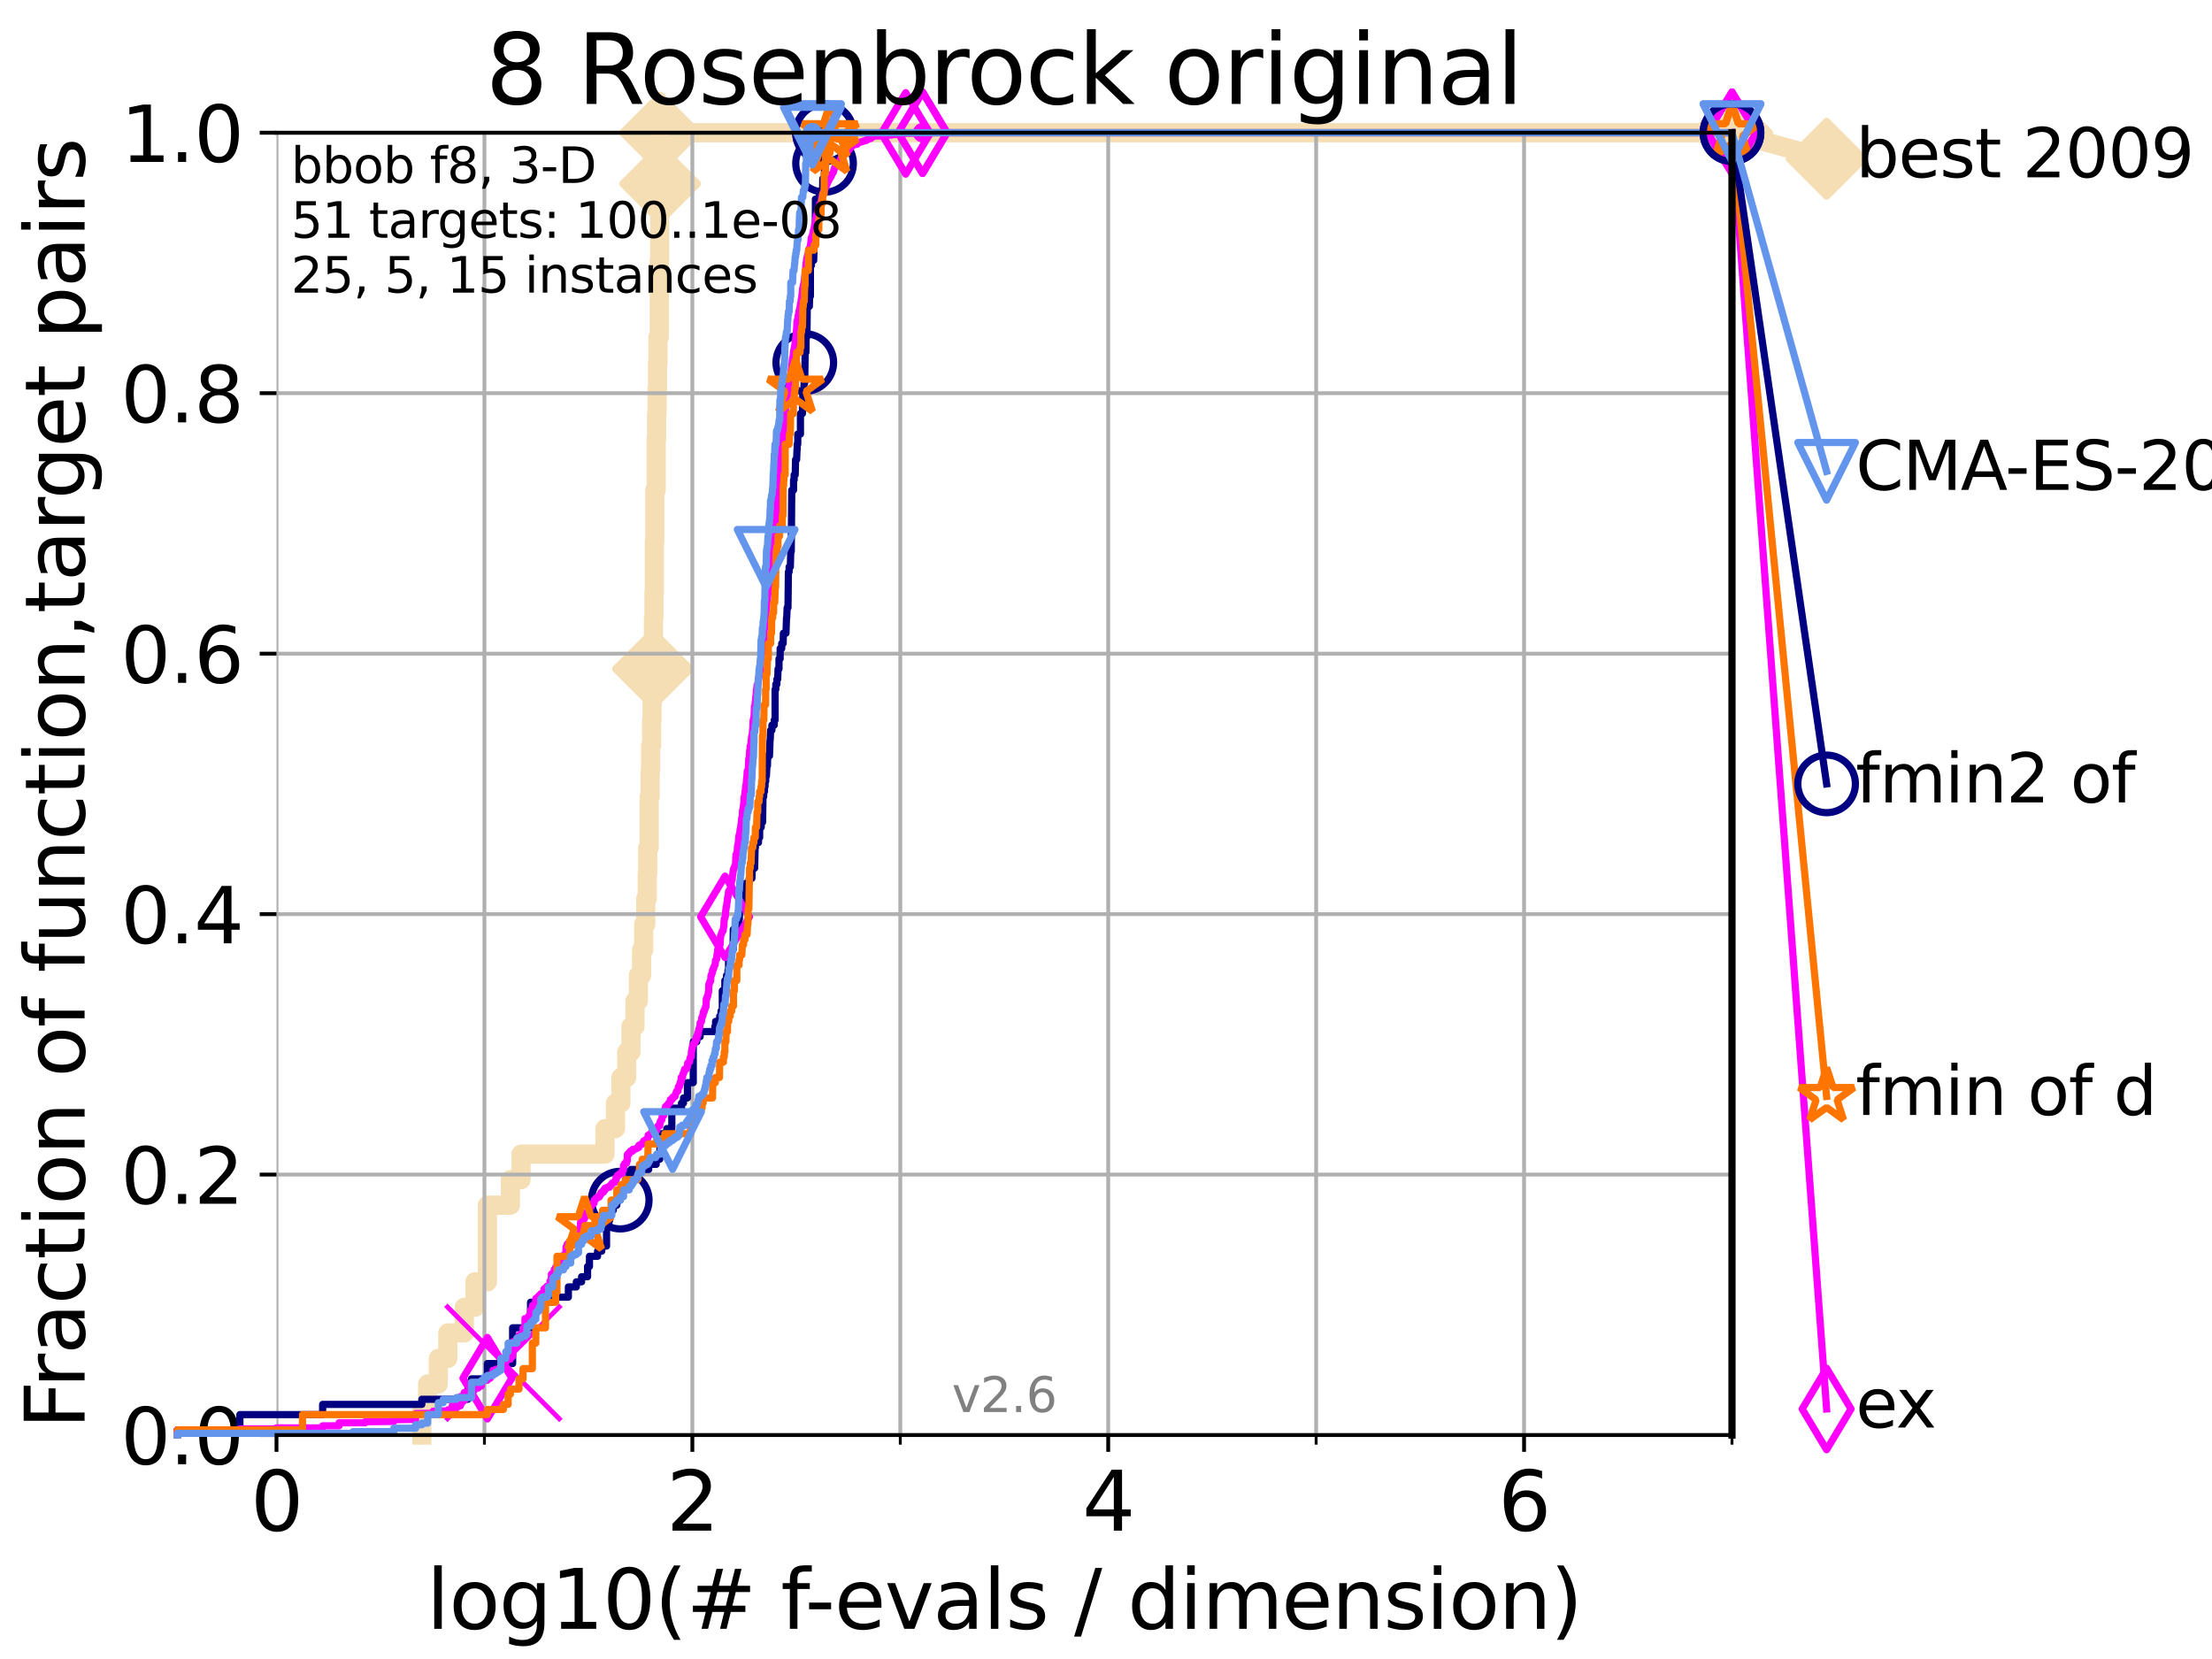 <?xml version="1.0" encoding="utf-8" standalone="no"?>
<!DOCTYPE svg PUBLIC "-//W3C//DTD SVG 1.1//EN"
  "http://www.w3.org/Graphics/SVG/1.1/DTD/svg11.dtd">
<svg xmlns:xlink="http://www.w3.org/1999/xlink" width="460.8pt" height="345.6pt" viewBox="0 0 460.8 345.6" xmlns="http://www.w3.org/2000/svg" version="1.1">
 <defs>
  <style type="text/css">*{stroke-linejoin: round; stroke-linecap: butt}</style>
 </defs>
 <g id="figure_1">
  <g id="patch_1">
   <path d="M 0 345.6 
L 460.8 345.6 
L 460.8 0 
L 0 0 
z
" style="fill: #ffffff"/>
  </g>
  <g id="axes_1">
   <g id="patch_2">
    <path d="M 57.6 298.944 
L 360.806 298.944 
L 360.806 27.648 
L 57.6 27.648 
z
" style="fill: #ffffff"/>
   </g>
   <g id="line2d_1">
    <path d="M 87.876 298.944 
L 87.876 293.624 
L 89.09 293.624 
L 89.09 288.305 
L 91.306 288.305 
L 91.306 282.985 
L 93.288 282.985 
L 93.288 277.666 
L 96.718 277.666 
L 96.718 272.346 
L 98.933 272.346 
L 98.933 267.027 
L 101.532 267.027 
L 101.532 251.068 
L 106.327 251.068 
L 106.327 245.749 
L 108.543 245.749 
L 108.543 240.429 
L 126.029 240.429 
L 126.029 235.11 
L 128.208 235.11 
L 128.208 229.79 
L 129.348 229.79 
L 129.348 224.471 
L 130.553 224.471 
L 130.553 219.151 
L 131.44 219.151 
L 131.44 213.832 
L 132.287 213.832 
L 132.287 208.512 
L 132.984 208.512 
L 132.984 203.192 
L 133.656 203.192 
L 133.656 197.873 
L 134.091 197.873 
L 134.091 192.553 
L 134.516 192.553 
L 134.516 187.234 
L 134.829 187.234 
L 134.829 181.914 
L 134.932 181.914 
L 134.932 176.595 
L 135.238 176.595 
L 135.238 165.956 
L 135.439 165.956 
L 135.439 160.636 
L 135.539 160.636 
L 135.539 155.317 
L 135.737 155.317 
L 135.737 149.997 
L 135.835 149.997 
L 135.835 144.678 
L 136.03 144.678 
L 136.03 139.358 
L 136.127 139.358 
L 136.127 128.719 
L 136.223 128.719 
L 136.223 123.4 
L 136.319 123.4 
L 136.319 112.76 
L 136.414 112.76 
L 136.414 102.121 
L 136.697 102.121 
L 136.697 91.482 
L 136.79 91.482 
L 136.79 86.163 
L 136.883 86.163 
L 136.883 80.843 
L 136.975 80.843 
L 136.975 75.524 
L 137.067 75.524 
L 137.067 70.204 
L 137.341 70.204 
L 137.341 54.246 
L 137.431 54.246 
L 137.431 38.287 
L 137.521 38.287 
L 137.521 27.648 
L 360.806 27.648 
" style="fill: none; stroke: #f5deb3; stroke-width: 4; stroke-linecap: square"/>
   </g>
   <g id="line2d_2">
    <defs>
     <path id="mea95142c4c" d="M -0 7.778 
L 7.778 0 
L 0 -7.778 
L -7.778 -0 
z
" style="stroke: #f5deb3; stroke-width: 1.5; stroke-linejoin: miter"/>
    </defs>
    <g>
     <use xlink:href="#mea95142c4c" x="136.03" y="139.358" style="fill: #f5deb3; stroke: #f5deb3; stroke-width: 1.5; stroke-linejoin: miter"/>
     <use xlink:href="#mea95142c4c" x="137.521" y="38.287" style="fill: #f5deb3; stroke: #f5deb3; stroke-width: 1.5; stroke-linejoin: miter"/>
     <use xlink:href="#mea95142c4c" x="137.521" y="27.648" style="fill: #f5deb3; stroke: #f5deb3; stroke-width: 1.5; stroke-linejoin: miter"/>
     <use xlink:href="#mea95142c4c" x="137.521" y="27.648" style="fill: #f5deb3; stroke: #f5deb3; stroke-width: 1.5; stroke-linejoin: miter"/>
     <use xlink:href="#mea95142c4c" x="360.806" y="27.648" style="fill: #f5deb3; stroke: #f5deb3; stroke-width: 1.5; stroke-linejoin: miter"/>
    </g>
   </g>
   <g id="line2d_3">
    <path style="fill: none; stroke: #f5deb3; stroke-width: 4; stroke-linecap: square"/>
    <g/>
   </g>
   <g id="line2d_4">
    <path d="M 360.806 27.648 
L 380.515 33.074 
" style="fill: none; stroke: #f5deb3; stroke-width: 4; stroke-linecap: square"/>
    <g>
     <use xlink:href="#mea95142c4c" x="360.806" y="27.648" style="fill: #f5deb3; stroke: #f5deb3; stroke-width: 1.5; stroke-linejoin: miter"/>
     <use xlink:href="#mea95142c4c" x="380.515" y="33.074" style="fill: #f5deb3; stroke: #f5deb3; stroke-width: 1.5; stroke-linejoin: miter"/>
    </g>
   </g>
   <g id="matplotlib.axis_1">
    <g id="xtick_1">
     <g id="line2d_5">
      <path d="M 57.6 298.944 
L 57.6 27.648 
" clip-path="url(#p70aff44bfa)" style="fill: none; stroke: #b0b0b0; stroke-width: 0.8; stroke-linecap: square"/>
     </g>
     <g id="line2d_6">
      <defs>
       <path id="m33ac8b123e" d="M 0 0 
L 0 3.5 
" style="stroke: #000000; stroke-width: 0.8"/>
      </defs>
      <g>
       <use xlink:href="#m33ac8b123e" x="57.6" y="298.944" style="stroke: #000000; stroke-width: 0.8"/>
      </g>
     </g>
     <g id="text_1">
      <!-- 0 -->
      <g transform="translate(52.192 318.861)scale(0.17 -0.17)">
       <defs>
        <path id="DejaVuSans-30" d="M 2034 4250 
Q 1547 4250 1301 3770 
Q 1056 3291 1056 2328 
Q 1056 1369 1301 889 
Q 1547 409 2034 409 
Q 2525 409 2770 889 
Q 3016 1369 3016 2328 
Q 3016 3291 2770 3770 
Q 2525 4250 2034 4250 
z
M 2034 4750 
Q 2819 4750 3233 4129 
Q 3647 3509 3647 2328 
Q 3647 1150 3233 529 
Q 2819 -91 2034 -91 
Q 1250 -91 836 529 
Q 422 1150 422 2328 
Q 422 3509 836 4129 
Q 1250 4750 2034 4750 
z
" transform="scale(0.016)"/>
       </defs>
       <use xlink:href="#DejaVuSans-30"/>
      </g>
     </g>
    </g>
    <g id="xtick_2">
     <g id="line2d_7">
      <path d="M 144.23 298.944 
L 144.23 27.648 
" clip-path="url(#p70aff44bfa)" style="fill: none; stroke: #b0b0b0; stroke-width: 0.8; stroke-linecap: square"/>
     </g>
     <g id="line2d_8">
      <g>
       <use xlink:href="#m33ac8b123e" x="144.23" y="298.944" style="stroke: #000000; stroke-width: 0.8"/>
      </g>
     </g>
     <g id="text_2">
      <!-- 2 -->
      <g transform="translate(138.822 318.861)scale(0.17 -0.17)">
       <defs>
        <path id="DejaVuSans-32" d="M 1228 531 
L 3431 531 
L 3431 0 
L 469 0 
L 469 531 
Q 828 903 1448 1529 
Q 2069 2156 2228 2338 
Q 2531 2678 2651 2914 
Q 2772 3150 2772 3378 
Q 2772 3750 2511 3984 
Q 2250 4219 1831 4219 
Q 1534 4219 1204 4116 
Q 875 4013 500 3803 
L 500 4441 
Q 881 4594 1212 4672 
Q 1544 4750 1819 4750 
Q 2544 4750 2975 4387 
Q 3406 4025 3406 3419 
Q 3406 3131 3298 2873 
Q 3191 2616 2906 2266 
Q 2828 2175 2409 1742 
Q 1991 1309 1228 531 
z
" transform="scale(0.016)"/>
       </defs>
       <use xlink:href="#DejaVuSans-32"/>
      </g>
     </g>
    </g>
    <g id="xtick_3">
     <g id="line2d_9">
      <path d="M 230.861 298.944 
L 230.861 27.648 
" clip-path="url(#p70aff44bfa)" style="fill: none; stroke: #b0b0b0; stroke-width: 0.8; stroke-linecap: square"/>
     </g>
     <g id="line2d_10">
      <g>
       <use xlink:href="#m33ac8b123e" x="230.861" y="298.944" style="stroke: #000000; stroke-width: 0.8"/>
      </g>
     </g>
     <g id="text_3">
      <!-- 4 -->
      <g transform="translate(225.453 318.861)scale(0.17 -0.17)">
       <defs>
        <path id="DejaVuSans-34" d="M 2419 4116 
L 825 1625 
L 2419 1625 
L 2419 4116 
z
M 2253 4666 
L 3047 4666 
L 3047 1625 
L 3713 1625 
L 3713 1100 
L 3047 1100 
L 3047 0 
L 2419 0 
L 2419 1100 
L 313 1100 
L 313 1709 
L 2253 4666 
z
" transform="scale(0.016)"/>
       </defs>
       <use xlink:href="#DejaVuSans-34"/>
      </g>
     </g>
    </g>
    <g id="xtick_4">
     <g id="line2d_11">
      <path d="M 317.491 298.944 
L 317.491 27.648 
" clip-path="url(#p70aff44bfa)" style="fill: none; stroke: #b0b0b0; stroke-width: 0.8; stroke-linecap: square"/>
     </g>
     <g id="line2d_12">
      <g>
       <use xlink:href="#m33ac8b123e" x="317.491" y="298.944" style="stroke: #000000; stroke-width: 0.8"/>
      </g>
     </g>
     <g id="text_4">
      <!-- 6 -->
      <g transform="translate(312.083 318.861)scale(0.17 -0.17)">
       <defs>
        <path id="DejaVuSans-36" d="M 2113 2584 
Q 1688 2584 1439 2293 
Q 1191 2003 1191 1497 
Q 1191 994 1439 701 
Q 1688 409 2113 409 
Q 2538 409 2786 701 
Q 3034 994 3034 1497 
Q 3034 2003 2786 2293 
Q 2538 2584 2113 2584 
z
M 3366 4563 
L 3366 3988 
Q 3128 4100 2886 4159 
Q 2644 4219 2406 4219 
Q 1781 4219 1451 3797 
Q 1122 3375 1075 2522 
Q 1259 2794 1537 2939 
Q 1816 3084 2150 3084 
Q 2853 3084 3261 2657 
Q 3669 2231 3669 1497 
Q 3669 778 3244 343 
Q 2819 -91 2113 -91 
Q 1303 -91 875 529 
Q 447 1150 447 2328 
Q 447 3434 972 4092 
Q 1497 4750 2381 4750 
Q 2619 4750 2861 4703 
Q 3103 4656 3366 4563 
z
" transform="scale(0.016)"/>
       </defs>
       <use xlink:href="#DejaVuSans-36"/>
      </g>
     </g>
    </g>
    <g id="xtick_5">
     <g id="line2d_13">
      <path d="M 100.915 298.944 
L 100.915 27.648 
" clip-path="url(#p70aff44bfa)" style="fill: none; stroke: #b0b0b0; stroke-width: 0.8; stroke-linecap: square"/>
     </g>
     <g id="line2d_14">
      <defs>
       <path id="m62b599f230" d="M 0 0 
L 0 2 
" style="stroke: #000000; stroke-width: 0.6"/>
      </defs>
      <g>
       <use xlink:href="#m62b599f230" x="100.915" y="298.944" style="stroke: #000000; stroke-width: 0.6"/>
      </g>
     </g>
    </g>
    <g id="xtick_6">
     <g id="line2d_15">
      <path d="M 187.546 298.944 
L 187.546 27.648 
" clip-path="url(#p70aff44bfa)" style="fill: none; stroke: #b0b0b0; stroke-width: 0.8; stroke-linecap: square"/>
     </g>
     <g id="line2d_16">
      <g>
       <use xlink:href="#m62b599f230" x="187.546" y="298.944" style="stroke: #000000; stroke-width: 0.6"/>
      </g>
     </g>
    </g>
    <g id="xtick_7">
     <g id="line2d_17">
      <path d="M 274.176 298.944 
L 274.176 27.648 
" clip-path="url(#p70aff44bfa)" style="fill: none; stroke: #b0b0b0; stroke-width: 0.8; stroke-linecap: square"/>
     </g>
     <g id="line2d_18">
      <g>
       <use xlink:href="#m62b599f230" x="274.176" y="298.944" style="stroke: #000000; stroke-width: 0.6"/>
      </g>
     </g>
    </g>
    <g id="xtick_8">
     <g id="line2d_19">
      <path d="M 360.806 298.944 
L 360.806 27.648 
" clip-path="url(#p70aff44bfa)" style="fill: none; stroke: #b0b0b0; stroke-width: 0.8; stroke-linecap: square"/>
     </g>
     <g id="line2d_20">
      <g>
       <use xlink:href="#m62b599f230" x="360.806" y="298.944" style="stroke: #000000; stroke-width: 0.6"/>
      </g>
     </g>
    </g>
    <g id="text_5">
     <!-- log10(# f-evals / dimension) -->
     <g transform="translate(88.823 339.314)scale(0.17 -0.17)">
      <defs>
       <path id="DejaVuSans-6c" d="M 603 4863 
L 1178 4863 
L 1178 0 
L 603 0 
L 603 4863 
z
" transform="scale(0.016)"/>
       <path id="DejaVuSans-6f" d="M 1959 3097 
Q 1497 3097 1228 2736 
Q 959 2375 959 1747 
Q 959 1119 1226 758 
Q 1494 397 1959 397 
Q 2419 397 2687 759 
Q 2956 1122 2956 1747 
Q 2956 2369 2687 2733 
Q 2419 3097 1959 3097 
z
M 1959 3584 
Q 2709 3584 3137 3096 
Q 3566 2609 3566 1747 
Q 3566 888 3137 398 
Q 2709 -91 1959 -91 
Q 1206 -91 779 398 
Q 353 888 353 1747 
Q 353 2609 779 3096 
Q 1206 3584 1959 3584 
z
" transform="scale(0.016)"/>
       <path id="DejaVuSans-67" d="M 2906 1791 
Q 2906 2416 2648 2759 
Q 2391 3103 1925 3103 
Q 1463 3103 1205 2759 
Q 947 2416 947 1791 
Q 947 1169 1205 825 
Q 1463 481 1925 481 
Q 2391 481 2648 825 
Q 2906 1169 2906 1791 
z
M 3481 434 
Q 3481 -459 3084 -895 
Q 2688 -1331 1869 -1331 
Q 1566 -1331 1297 -1286 
Q 1028 -1241 775 -1147 
L 775 -588 
Q 1028 -725 1275 -790 
Q 1522 -856 1778 -856 
Q 2344 -856 2625 -561 
Q 2906 -266 2906 331 
L 2906 616 
Q 2728 306 2450 153 
Q 2172 0 1784 0 
Q 1141 0 747 490 
Q 353 981 353 1791 
Q 353 2603 747 3093 
Q 1141 3584 1784 3584 
Q 2172 3584 2450 3431 
Q 2728 3278 2906 2969 
L 2906 3500 
L 3481 3500 
L 3481 434 
z
" transform="scale(0.016)"/>
       <path id="DejaVuSans-31" d="M 794 531 
L 1825 531 
L 1825 4091 
L 703 3866 
L 703 4441 
L 1819 4666 
L 2450 4666 
L 2450 531 
L 3481 531 
L 3481 0 
L 794 0 
L 794 531 
z
" transform="scale(0.016)"/>
       <path id="DejaVuSans-28" d="M 1984 4856 
Q 1566 4138 1362 3434 
Q 1159 2731 1159 2009 
Q 1159 1288 1364 580 
Q 1569 -128 1984 -844 
L 1484 -844 
Q 1016 -109 783 600 
Q 550 1309 550 2009 
Q 550 2706 781 3412 
Q 1013 4119 1484 4856 
L 1984 4856 
z
" transform="scale(0.016)"/>
       <path id="DejaVuSans-23" d="M 3272 2816 
L 2363 2816 
L 2100 1772 
L 3016 1772 
L 3272 2816 
z
M 2803 4594 
L 2478 3297 
L 3391 3297 
L 3719 4594 
L 4219 4594 
L 3897 3297 
L 4872 3297 
L 4872 2816 
L 3775 2816 
L 3519 1772 
L 4513 1772 
L 4513 1294 
L 3397 1294 
L 3072 0 
L 2572 0 
L 2894 1294 
L 1978 1294 
L 1656 0 
L 1153 0 
L 1478 1294 
L 494 1294 
L 494 1772 
L 1594 1772 
L 1856 2816 
L 850 2816 
L 850 3297 
L 1978 3297 
L 2297 4594 
L 2803 4594 
z
" transform="scale(0.016)"/>
       <path id="DejaVuSans-20" transform="scale(0.016)"/>
       <path id="DejaVuSans-66" d="M 2375 4863 
L 2375 4384 
L 1825 4384 
Q 1516 4384 1395 4259 
Q 1275 4134 1275 3809 
L 1275 3500 
L 2222 3500 
L 2222 3053 
L 1275 3053 
L 1275 0 
L 697 0 
L 697 3053 
L 147 3053 
L 147 3500 
L 697 3500 
L 697 3744 
Q 697 4328 969 4595 
Q 1241 4863 1831 4863 
L 2375 4863 
z
" transform="scale(0.016)"/>
       <path id="DejaVuSans-2d" d="M 313 2009 
L 1997 2009 
L 1997 1497 
L 313 1497 
L 313 2009 
z
" transform="scale(0.016)"/>
       <path id="DejaVuSans-65" d="M 3597 1894 
L 3597 1613 
L 953 1613 
Q 991 1019 1311 708 
Q 1631 397 2203 397 
Q 2534 397 2845 478 
Q 3156 559 3463 722 
L 3463 178 
Q 3153 47 2828 -22 
Q 2503 -91 2169 -91 
Q 1331 -91 842 396 
Q 353 884 353 1716 
Q 353 2575 817 3079 
Q 1281 3584 2069 3584 
Q 2775 3584 3186 3129 
Q 3597 2675 3597 1894 
z
M 3022 2063 
Q 3016 2534 2758 2815 
Q 2500 3097 2075 3097 
Q 1594 3097 1305 2825 
Q 1016 2553 972 2059 
L 3022 2063 
z
" transform="scale(0.016)"/>
       <path id="DejaVuSans-76" d="M 191 3500 
L 800 3500 
L 1894 563 
L 2988 3500 
L 3597 3500 
L 2284 0 
L 1503 0 
L 191 3500 
z
" transform="scale(0.016)"/>
       <path id="DejaVuSans-61" d="M 2194 1759 
Q 1497 1759 1228 1600 
Q 959 1441 959 1056 
Q 959 750 1161 570 
Q 1363 391 1709 391 
Q 2188 391 2477 730 
Q 2766 1069 2766 1631 
L 2766 1759 
L 2194 1759 
z
M 3341 1997 
L 3341 0 
L 2766 0 
L 2766 531 
Q 2569 213 2275 61 
Q 1981 -91 1556 -91 
Q 1019 -91 701 211 
Q 384 513 384 1019 
Q 384 1609 779 1909 
Q 1175 2209 1959 2209 
L 2766 2209 
L 2766 2266 
Q 2766 2663 2505 2880 
Q 2244 3097 1772 3097 
Q 1472 3097 1187 3025 
Q 903 2953 641 2809 
L 641 3341 
Q 956 3463 1253 3523 
Q 1550 3584 1831 3584 
Q 2591 3584 2966 3190 
Q 3341 2797 3341 1997 
z
" transform="scale(0.016)"/>
       <path id="DejaVuSans-73" d="M 2834 3397 
L 2834 2853 
Q 2591 2978 2328 3040 
Q 2066 3103 1784 3103 
Q 1356 3103 1142 2972 
Q 928 2841 928 2578 
Q 928 2378 1081 2264 
Q 1234 2150 1697 2047 
L 1894 2003 
Q 2506 1872 2764 1633 
Q 3022 1394 3022 966 
Q 3022 478 2636 193 
Q 2250 -91 1575 -91 
Q 1294 -91 989 -36 
Q 684 19 347 128 
L 347 722 
Q 666 556 975 473 
Q 1284 391 1588 391 
Q 1994 391 2212 530 
Q 2431 669 2431 922 
Q 2431 1156 2273 1281 
Q 2116 1406 1581 1522 
L 1381 1569 
Q 847 1681 609 1914 
Q 372 2147 372 2553 
Q 372 3047 722 3315 
Q 1072 3584 1716 3584 
Q 2034 3584 2315 3537 
Q 2597 3491 2834 3397 
z
" transform="scale(0.016)"/>
       <path id="DejaVuSans-2f" d="M 1625 4666 
L 2156 4666 
L 531 -594 
L 0 -594 
L 1625 4666 
z
" transform="scale(0.016)"/>
       <path id="DejaVuSans-64" d="M 2906 2969 
L 2906 4863 
L 3481 4863 
L 3481 0 
L 2906 0 
L 2906 525 
Q 2725 213 2448 61 
Q 2172 -91 1784 -91 
Q 1150 -91 751 415 
Q 353 922 353 1747 
Q 353 2572 751 3078 
Q 1150 3584 1784 3584 
Q 2172 3584 2448 3432 
Q 2725 3281 2906 2969 
z
M 947 1747 
Q 947 1113 1208 752 
Q 1469 391 1925 391 
Q 2381 391 2643 752 
Q 2906 1113 2906 1747 
Q 2906 2381 2643 2742 
Q 2381 3103 1925 3103 
Q 1469 3103 1208 2742 
Q 947 2381 947 1747 
z
" transform="scale(0.016)"/>
       <path id="DejaVuSans-69" d="M 603 3500 
L 1178 3500 
L 1178 0 
L 603 0 
L 603 3500 
z
M 603 4863 
L 1178 4863 
L 1178 4134 
L 603 4134 
L 603 4863 
z
" transform="scale(0.016)"/>
       <path id="DejaVuSans-6d" d="M 3328 2828 
Q 3544 3216 3844 3400 
Q 4144 3584 4550 3584 
Q 5097 3584 5394 3201 
Q 5691 2819 5691 2113 
L 5691 0 
L 5113 0 
L 5113 2094 
Q 5113 2597 4934 2840 
Q 4756 3084 4391 3084 
Q 3944 3084 3684 2787 
Q 3425 2491 3425 1978 
L 3425 0 
L 2847 0 
L 2847 2094 
Q 2847 2600 2669 2842 
Q 2491 3084 2119 3084 
Q 1678 3084 1418 2786 
Q 1159 2488 1159 1978 
L 1159 0 
L 581 0 
L 581 3500 
L 1159 3500 
L 1159 2956 
Q 1356 3278 1631 3431 
Q 1906 3584 2284 3584 
Q 2666 3584 2933 3390 
Q 3200 3197 3328 2828 
z
" transform="scale(0.016)"/>
       <path id="DejaVuSans-6e" d="M 3513 2113 
L 3513 0 
L 2938 0 
L 2938 2094 
Q 2938 2591 2744 2837 
Q 2550 3084 2163 3084 
Q 1697 3084 1428 2787 
Q 1159 2491 1159 1978 
L 1159 0 
L 581 0 
L 581 3500 
L 1159 3500 
L 1159 2956 
Q 1366 3272 1645 3428 
Q 1925 3584 2291 3584 
Q 2894 3584 3203 3211 
Q 3513 2838 3513 2113 
z
" transform="scale(0.016)"/>
       <path id="DejaVuSans-29" d="M 513 4856 
L 1013 4856 
Q 1481 4119 1714 3412 
Q 1947 2706 1947 2009 
Q 1947 1309 1714 600 
Q 1481 -109 1013 -844 
L 513 -844 
Q 928 -128 1133 580 
Q 1338 1288 1338 2009 
Q 1338 2731 1133 3434 
Q 928 4138 513 4856 
z
" transform="scale(0.016)"/>
      </defs>
      <use xlink:href="#DejaVuSans-6c"/>
      <use xlink:href="#DejaVuSans-6f" x="27.783"/>
      <use xlink:href="#DejaVuSans-67" x="88.965"/>
      <use xlink:href="#DejaVuSans-31" x="152.441"/>
      <use xlink:href="#DejaVuSans-30" x="216.064"/>
      <use xlink:href="#DejaVuSans-28" x="279.688"/>
      <use xlink:href="#DejaVuSans-23" x="318.701"/>
      <use xlink:href="#DejaVuSans-20" x="402.49"/>
      <use xlink:href="#DejaVuSans-66" x="434.277"/>
      <use xlink:href="#DejaVuSans-2d" x="463.982"/>
      <use xlink:href="#DejaVuSans-65" x="500.066"/>
      <use xlink:href="#DejaVuSans-76" x="561.59"/>
      <use xlink:href="#DejaVuSans-61" x="620.77"/>
      <use xlink:href="#DejaVuSans-6c" x="682.049"/>
      <use xlink:href="#DejaVuSans-73" x="709.832"/>
      <use xlink:href="#DejaVuSans-20" x="761.932"/>
      <use xlink:href="#DejaVuSans-2f" x="793.719"/>
      <use xlink:href="#DejaVuSans-20" x="827.41"/>
      <use xlink:href="#DejaVuSans-64" x="859.197"/>
      <use xlink:href="#DejaVuSans-69" x="922.674"/>
      <use xlink:href="#DejaVuSans-6d" x="950.457"/>
      <use xlink:href="#DejaVuSans-65" x="1047.869"/>
      <use xlink:href="#DejaVuSans-6e" x="1109.393"/>
      <use xlink:href="#DejaVuSans-73" x="1172.771"/>
      <use xlink:href="#DejaVuSans-69" x="1224.871"/>
      <use xlink:href="#DejaVuSans-6f" x="1252.654"/>
      <use xlink:href="#DejaVuSans-6e" x="1313.836"/>
      <use xlink:href="#DejaVuSans-29" x="1377.215"/>
     </g>
    </g>
   </g>
   <g id="matplotlib.axis_2">
    <g id="ytick_1">
     <g id="line2d_21">
      <path d="M 57.6 298.944 
L 360.806 298.944 
" clip-path="url(#p70aff44bfa)" style="fill: none; stroke: #b0b0b0; stroke-width: 0.8; stroke-linecap: square"/>
     </g>
     <g id="line2d_22">
      <defs>
       <path id="m839044953e" d="M 0 0 
L -3.5 0 
" style="stroke: #000000; stroke-width: 0.8"/>
      </defs>
      <g>
       <use xlink:href="#m839044953e" x="57.6" y="298.944" style="stroke: #000000; stroke-width: 0.8"/>
      </g>
     </g>
     <g id="text_6">
      <!-- 0.0 -->
      <g transform="translate(25.155 305.023)scale(0.16 -0.16)">
       <defs>
        <path id="DejaVuSans-2e" d="M 684 794 
L 1344 794 
L 1344 0 
L 684 0 
L 684 794 
z
" transform="scale(0.016)"/>
       </defs>
       <use xlink:href="#DejaVuSans-30"/>
       <use xlink:href="#DejaVuSans-2e" x="63.623"/>
       <use xlink:href="#DejaVuSans-30" x="95.41"/>
      </g>
     </g>
    </g>
    <g id="ytick_2">
     <g id="line2d_23">
      <path d="M 57.6 244.685 
L 360.806 244.685 
" clip-path="url(#p70aff44bfa)" style="fill: none; stroke: #b0b0b0; stroke-width: 0.8; stroke-linecap: square"/>
     </g>
     <g id="line2d_24">
      <g>
       <use xlink:href="#m839044953e" x="57.6" y="244.685" style="stroke: #000000; stroke-width: 0.8"/>
      </g>
     </g>
     <g id="text_7">
      <!-- 0.2 -->
      <g transform="translate(25.155 250.764)scale(0.16 -0.16)">
       <use xlink:href="#DejaVuSans-30"/>
       <use xlink:href="#DejaVuSans-2e" x="63.623"/>
       <use xlink:href="#DejaVuSans-32" x="95.41"/>
      </g>
     </g>
    </g>
    <g id="ytick_3">
     <g id="line2d_25">
      <path d="M 57.6 190.426 
L 360.806 190.426 
" clip-path="url(#p70aff44bfa)" style="fill: none; stroke: #b0b0b0; stroke-width: 0.8; stroke-linecap: square"/>
     </g>
     <g id="line2d_26">
      <g>
       <use xlink:href="#m839044953e" x="57.6" y="190.426" style="stroke: #000000; stroke-width: 0.8"/>
      </g>
     </g>
     <g id="text_8">
      <!-- 0.4 -->
      <g transform="translate(25.155 196.504)scale(0.16 -0.16)">
       <use xlink:href="#DejaVuSans-30"/>
       <use xlink:href="#DejaVuSans-2e" x="63.623"/>
       <use xlink:href="#DejaVuSans-34" x="95.41"/>
      </g>
     </g>
    </g>
    <g id="ytick_4">
     <g id="line2d_27">
      <path d="M 57.6 136.166 
L 360.806 136.166 
" clip-path="url(#p70aff44bfa)" style="fill: none; stroke: #b0b0b0; stroke-width: 0.8; stroke-linecap: square"/>
     </g>
     <g id="line2d_28">
      <g>
       <use xlink:href="#m839044953e" x="57.6" y="136.166" style="stroke: #000000; stroke-width: 0.8"/>
      </g>
     </g>
     <g id="text_9">
      <!-- 0.6 -->
      <g transform="translate(25.155 142.245)scale(0.16 -0.16)">
       <use xlink:href="#DejaVuSans-30"/>
       <use xlink:href="#DejaVuSans-2e" x="63.623"/>
       <use xlink:href="#DejaVuSans-36" x="95.41"/>
      </g>
     </g>
    </g>
    <g id="ytick_5">
     <g id="line2d_29">
      <path d="M 57.6 81.907 
L 360.806 81.907 
" clip-path="url(#p70aff44bfa)" style="fill: none; stroke: #b0b0b0; stroke-width: 0.8; stroke-linecap: square"/>
     </g>
     <g id="line2d_30">
      <g>
       <use xlink:href="#m839044953e" x="57.6" y="81.907" style="stroke: #000000; stroke-width: 0.8"/>
      </g>
     </g>
     <g id="text_10">
      <!-- 0.8 -->
      <g transform="translate(25.155 87.986)scale(0.16 -0.16)">
       <defs>
        <path id="DejaVuSans-38" d="M 2034 2216 
Q 1584 2216 1326 1975 
Q 1069 1734 1069 1313 
Q 1069 891 1326 650 
Q 1584 409 2034 409 
Q 2484 409 2743 651 
Q 3003 894 3003 1313 
Q 3003 1734 2745 1975 
Q 2488 2216 2034 2216 
z
M 1403 2484 
Q 997 2584 770 2862 
Q 544 3141 544 3541 
Q 544 4100 942 4425 
Q 1341 4750 2034 4750 
Q 2731 4750 3128 4425 
Q 3525 4100 3525 3541 
Q 3525 3141 3298 2862 
Q 3072 2584 2669 2484 
Q 3125 2378 3379 2068 
Q 3634 1759 3634 1313 
Q 3634 634 3220 271 
Q 2806 -91 2034 -91 
Q 1263 -91 848 271 
Q 434 634 434 1313 
Q 434 1759 690 2068 
Q 947 2378 1403 2484 
z
M 1172 3481 
Q 1172 3119 1398 2916 
Q 1625 2713 2034 2713 
Q 2441 2713 2670 2916 
Q 2900 3119 2900 3481 
Q 2900 3844 2670 4047 
Q 2441 4250 2034 4250 
Q 1625 4250 1398 4047 
Q 1172 3844 1172 3481 
z
" transform="scale(0.016)"/>
       </defs>
       <use xlink:href="#DejaVuSans-30"/>
       <use xlink:href="#DejaVuSans-2e" x="63.623"/>
       <use xlink:href="#DejaVuSans-38" x="95.41"/>
      </g>
     </g>
    </g>
    <g id="ytick_6">
     <g id="line2d_31">
      <path d="M 57.6 27.648 
L 360.806 27.648 
" clip-path="url(#p70aff44bfa)" style="fill: none; stroke: #b0b0b0; stroke-width: 0.8; stroke-linecap: square"/>
     </g>
     <g id="line2d_32">
      <g>
       <use xlink:href="#m839044953e" x="57.6" y="27.648" style="stroke: #000000; stroke-width: 0.8"/>
      </g>
     </g>
     <g id="text_11">
      <!-- 1.0 -->
      <g transform="translate(25.155 33.727)scale(0.16 -0.16)">
       <use xlink:href="#DejaVuSans-31"/>
       <use xlink:href="#DejaVuSans-2e" x="63.623"/>
       <use xlink:href="#DejaVuSans-30" x="95.41"/>
      </g>
     </g>
    </g>
    <g id="text_12">
     <!-- Fraction of function,target pairs -->
     <g transform="translate(17.62 297.681)rotate(-90)scale(0.17 -0.17)">
      <defs>
       <path id="DejaVuSans-46" d="M 628 4666 
L 3309 4666 
L 3309 4134 
L 1259 4134 
L 1259 2759 
L 3109 2759 
L 3109 2228 
L 1259 2228 
L 1259 0 
L 628 0 
L 628 4666 
z
" transform="scale(0.016)"/>
       <path id="DejaVuSans-72" d="M 2631 2963 
Q 2534 3019 2420 3045 
Q 2306 3072 2169 3072 
Q 1681 3072 1420 2755 
Q 1159 2438 1159 1844 
L 1159 0 
L 581 0 
L 581 3500 
L 1159 3500 
L 1159 2956 
Q 1341 3275 1631 3429 
Q 1922 3584 2338 3584 
Q 2397 3584 2469 3576 
Q 2541 3569 2628 3553 
L 2631 2963 
z
" transform="scale(0.016)"/>
       <path id="DejaVuSans-63" d="M 3122 3366 
L 3122 2828 
Q 2878 2963 2633 3030 
Q 2388 3097 2138 3097 
Q 1578 3097 1268 2742 
Q 959 2388 959 1747 
Q 959 1106 1268 751 
Q 1578 397 2138 397 
Q 2388 397 2633 464 
Q 2878 531 3122 666 
L 3122 134 
Q 2881 22 2623 -34 
Q 2366 -91 2075 -91 
Q 1284 -91 818 406 
Q 353 903 353 1747 
Q 353 2603 823 3093 
Q 1294 3584 2113 3584 
Q 2378 3584 2631 3529 
Q 2884 3475 3122 3366 
z
" transform="scale(0.016)"/>
       <path id="DejaVuSans-74" d="M 1172 4494 
L 1172 3500 
L 2356 3500 
L 2356 3053 
L 1172 3053 
L 1172 1153 
Q 1172 725 1289 603 
Q 1406 481 1766 481 
L 2356 481 
L 2356 0 
L 1766 0 
Q 1100 0 847 248 
Q 594 497 594 1153 
L 594 3053 
L 172 3053 
L 172 3500 
L 594 3500 
L 594 4494 
L 1172 4494 
z
" transform="scale(0.016)"/>
       <path id="DejaVuSans-75" d="M 544 1381 
L 544 3500 
L 1119 3500 
L 1119 1403 
Q 1119 906 1312 657 
Q 1506 409 1894 409 
Q 2359 409 2629 706 
Q 2900 1003 2900 1516 
L 2900 3500 
L 3475 3500 
L 3475 0 
L 2900 0 
L 2900 538 
Q 2691 219 2414 64 
Q 2138 -91 1772 -91 
Q 1169 -91 856 284 
Q 544 659 544 1381 
z
M 1991 3584 
L 1991 3584 
z
" transform="scale(0.016)"/>
       <path id="DejaVuSans-2c" d="M 750 794 
L 1409 794 
L 1409 256 
L 897 -744 
L 494 -744 
L 750 256 
L 750 794 
z
" transform="scale(0.016)"/>
       <path id="DejaVuSans-70" d="M 1159 525 
L 1159 -1331 
L 581 -1331 
L 581 3500 
L 1159 3500 
L 1159 2969 
Q 1341 3281 1617 3432 
Q 1894 3584 2278 3584 
Q 2916 3584 3314 3078 
Q 3713 2572 3713 1747 
Q 3713 922 3314 415 
Q 2916 -91 2278 -91 
Q 1894 -91 1617 61 
Q 1341 213 1159 525 
z
M 3116 1747 
Q 3116 2381 2855 2742 
Q 2594 3103 2138 3103 
Q 1681 3103 1420 2742 
Q 1159 2381 1159 1747 
Q 1159 1113 1420 752 
Q 1681 391 2138 391 
Q 2594 391 2855 752 
Q 3116 1113 3116 1747 
z
" transform="scale(0.016)"/>
      </defs>
      <use xlink:href="#DejaVuSans-46"/>
      <use xlink:href="#DejaVuSans-72" x="50.27"/>
      <use xlink:href="#DejaVuSans-61" x="91.383"/>
      <use xlink:href="#DejaVuSans-63" x="152.662"/>
      <use xlink:href="#DejaVuSans-74" x="207.643"/>
      <use xlink:href="#DejaVuSans-69" x="246.852"/>
      <use xlink:href="#DejaVuSans-6f" x="274.635"/>
      <use xlink:href="#DejaVuSans-6e" x="335.816"/>
      <use xlink:href="#DejaVuSans-20" x="399.195"/>
      <use xlink:href="#DejaVuSans-6f" x="430.982"/>
      <use xlink:href="#DejaVuSans-66" x="492.164"/>
      <use xlink:href="#DejaVuSans-20" x="527.369"/>
      <use xlink:href="#DejaVuSans-66" x="559.156"/>
      <use xlink:href="#DejaVuSans-75" x="594.361"/>
      <use xlink:href="#DejaVuSans-6e" x="657.74"/>
      <use xlink:href="#DejaVuSans-63" x="721.119"/>
      <use xlink:href="#DejaVuSans-74" x="776.1"/>
      <use xlink:href="#DejaVuSans-69" x="815.309"/>
      <use xlink:href="#DejaVuSans-6f" x="843.092"/>
      <use xlink:href="#DejaVuSans-6e" x="904.273"/>
      <use xlink:href="#DejaVuSans-2c" x="967.652"/>
      <use xlink:href="#DejaVuSans-74" x="999.439"/>
      <use xlink:href="#DejaVuSans-61" x="1038.648"/>
      <use xlink:href="#DejaVuSans-72" x="1099.928"/>
      <use xlink:href="#DejaVuSans-67" x="1139.291"/>
      <use xlink:href="#DejaVuSans-65" x="1202.768"/>
      <use xlink:href="#DejaVuSans-74" x="1264.291"/>
      <use xlink:href="#DejaVuSans-20" x="1303.5"/>
      <use xlink:href="#DejaVuSans-70" x="1335.287"/>
      <use xlink:href="#DejaVuSans-61" x="1398.764"/>
      <use xlink:href="#DejaVuSans-69" x="1460.043"/>
      <use xlink:href="#DejaVuSans-72" x="1487.826"/>
      <use xlink:href="#DejaVuSans-73" x="1528.939"/>
     </g>
    </g>
   </g>
   <g id="line2d_33">
    <defs>
     <path id="m76c02a24bc" d="M 0 1.5 
C 0.398 1.5 0.779 1.342 1.061 1.061 
C 1.342 0.779 1.5 0.398 1.5 0 
C 1.5 -0.398 1.342 -0.779 1.061 -1.061 
C 0.779 -1.342 0.398 -1.5 0 -1.5 
C -0.398 -1.5 -0.779 -1.342 -1.061 -1.061 
C -1.342 -0.779 -1.5 -0.398 -1.5 0 
C -1.5 0.398 -1.342 0.779 -1.061 1.061 
C -0.779 1.342 -0.398 1.5 0 1.5 
z
" style="stroke: #f5deb3"/>
    </defs>
    <g>
     <use xlink:href="#m76c02a24bc" x="137.521" y="27.648" style="fill: #f5deb3; stroke: #f5deb3"/>
     <use xlink:href="#m76c02a24bc" x="137.521" y="27.648" style="fill: #f5deb3; stroke: #f5deb3"/>
    </g>
   </g>
   <g id="line2d_34">
    <defs>
     <path id="m3cf84e60df" d="M 0 1.5 
C 0.398 1.5 0.779 1.342 1.061 1.061 
C 1.342 0.779 1.5 0.398 1.5 0 
C 1.5 -0.398 1.342 -0.779 1.061 -1.061 
C 0.779 -1.342 0.398 -1.5 0 -1.5 
C -0.398 -1.5 -0.779 -1.342 -1.061 -1.061 
C -1.342 -0.779 -1.5 -0.398 -1.5 0 
C -1.5 0.398 -1.342 0.779 -1.061 1.061 
C -0.779 1.342 -0.398 1.5 0 1.5 
z
" style="stroke: #000080"/>
    </defs>
    <g>
     <use xlink:href="#m3cf84e60df" x="171.771" y="27.648" style="fill: #000080; stroke: #000080"/>
     <use xlink:href="#m3cf84e60df" x="171.771" y="27.648" style="fill: #000080; stroke: #000080"/>
    </g>
   </g>
   <g id="line2d_35">
    <path d="M 36.933 298.944 
L 36.933 297.88 
L 49.973 297.88 
L 49.973 294.688 
L 67.209 294.688 
L 67.209 292.561 
L 87.876 292.561 
L 87.876 291.497 
L 97.485 291.497 
L 97.485 289.369 
L 98.223 289.369 
L 98.223 287.241 
L 101.532 287.241 
L 101.532 284.049 
L 106.791 284.049 
L 106.791 276.602 
L 110.525 276.602 
L 110.525 271.282 
L 114.872 271.282 
L 114.872 270.219 
L 118.401 270.219 
L 118.401 268.091 
L 120.059 268.091 
L 120.059 267.027 
L 121.159 267.027 
L 121.159 265.963 
L 122.4 265.963 
L 122.4 263.835 
L 122.796 263.835 
L 122.796 261.707 
L 124.482 261.707 
L 124.482 260.643 
L 125.357 260.643 
L 125.357 259.579 
L 126.356 259.579 
L 126.356 255.324 
L 126.836 255.324 
L 126.836 254.26 
L 126.994 254.26 
L 126.994 253.196 
L 127.15 253.196 
L 127.15 252.132 
L 127.761 252.132 
L 127.761 251.068 
L 128.499 251.068 
L 128.499 250.004 
L 129.209 250.004 
L 129.209 247.877 
L 129.759 247.877 
L 129.759 246.813 
L 130.292 246.813 
L 130.292 245.749 
L 131.316 245.749 
L 131.316 244.685 
L 131.44 244.685 
L 131.44 243.621 
L 135.136 243.621 
L 135.136 242.557 
L 136.697 242.557 
L 136.697 241.493 
L 137.431 241.493 
L 137.521 237.237 
L 137.61 237.237 
L 137.61 236.174 
L 138.902 236.174 
L 138.902 235.11 
L 139.954 235.11 
L 139.954 230.854 
L 141.968 230.854 
L 141.968 229.79 
L 142.387 229.79 
L 142.387 228.726 
L 143.199 228.726 
L 143.199 225.534 
L 144.418 225.534 
L 144.418 217.023 
L 145.148 217.023 
L 145.148 215.959 
L 145.852 215.959 
L 145.852 214.895 
L 148.923 214.895 
L 148.923 213.832 
L 149.069 213.832 
L 149.069 212.768 
L 149.922 212.768 
L 149.922 211.704 
L 150.198 211.704 
L 150.198 210.64 
L 150.47 210.64 
L 150.47 206.384 
L 151.003 206.384 
L 151.003 204.256 
L 151.349 204.256 
L 151.349 203.192 
L 151.648 203.192 
L 151.648 202.129 
L 151.774 202.129 
L 151.774 200.001 
L 152.066 200.001 
L 152.066 197.873 
L 152.716 197.873 
L 152.756 193.617 
L 153.915 193.617 
L 153.915 191.49 
L 154.027 191.49 
L 154.027 189.362 
L 154.138 189.362 
L 154.138 188.298 
L 154.865 188.298 
L 154.865 187.234 
L 155.183 187.234 
L 155.253 184.042 
L 156.072 184.042 
L 156.072 182.978 
L 156.632 182.978 
L 156.729 180.85 
L 157.207 180.85 
L 157.301 176.595 
L 157.363 176.595 
L 157.363 175.531 
L 158.007 175.531 
L 158.007 174.467 
L 158.247 174.467 
L 158.247 172.339 
L 158.572 172.339 
L 158.572 171.275 
L 158.862 171.275 
L 158.948 165.956 
L 159.091 165.956 
L 159.091 164.892 
L 159.261 164.892 
L 159.261 163.828 
L 159.373 163.828 
L 159.373 162.764 
L 159.513 162.764 
L 159.513 161.7 
L 159.652 161.7 
L 159.762 159.572 
L 159.871 159.572 
L 159.926 157.445 
L 160.303 157.445 
L 160.41 154.253 
L 160.436 154.253 
L 160.542 152.125 
L 160.804 152.125 
L 160.804 151.061 
L 161.291 151.061 
L 161.291 149.997 
L 161.467 149.997 
L 161.467 143.614 
L 161.617 143.614 
L 161.617 142.55 
L 161.84 142.55 
L 161.84 141.486 
L 162.011 141.486 
L 162.084 139.358 
L 162.277 139.358 
L 162.277 137.23 
L 162.516 137.23 
L 162.516 135.102 
L 162.845 135.102 
L 162.845 134.039 
L 163.146 134.039 
L 163.192 131.911 
L 163.733 131.911 
L 163.844 128.719 
L 163.888 128.719 
L 163.976 126.591 
L 164.151 126.591 
L 164.238 119.144 
L 164.389 119.144 
L 164.389 118.08 
L 164.644 118.08 
L 164.729 114.888 
L 164.834 114.888 
L 164.939 102.121 
L 165.31 102.121 
L 165.31 99.994 
L 165.433 99.994 
L 165.433 98.93 
L 165.655 98.93 
L 165.735 95.738 
L 165.954 95.738 
L 166.033 93.61 
L 166.072 93.61 
L 166.072 92.546 
L 166.189 92.546 
L 166.189 90.418 
L 166.747 90.418 
L 166.747 86.163 
L 167.159 86.163 
L 167.233 81.907 
L 167.435 81.907 
L 167.508 79.779 
L 167.635 79.779 
L 167.725 73.396 
L 167.886 73.396 
L 167.922 70.204 
L 168.099 70.204 
L 168.169 63.821 
L 168.603 63.821 
L 168.655 61.693 
L 168.825 61.693 
L 168.825 55.31 
L 169.028 55.31 
L 169.028 54.246 
L 169.508 54.246 
L 169.606 51.054 
L 169.736 51.054 
L 169.736 49.99 
L 169.849 49.99 
L 169.865 41.479 
L 170.681 41.479 
L 170.681 40.415 
L 171.256 40.415 
L 171.256 39.351 
L 171.375 39.351 
L 171.39 37.223 
L 171.742 37.223 
L 171.771 27.648 
L 360.806 27.648 
L 360.806 27.648 
" style="fill: none; stroke: #000080; stroke-width: 1.5; stroke-linecap: square"/>
   </g>
   <g id="line2d_36">
    <defs>
     <path id="m58fe49f5fd" d="M 0 6 
C 1.591 6 3.117 5.368 4.243 4.243 
C 5.368 3.117 6 1.591 6 0 
C 6 -1.591 5.368 -3.117 4.243 -4.243 
C 3.117 -5.368 1.591 -6 0 -6 
C -1.591 -6 -3.117 -5.368 -4.243 -4.243 
C -5.368 -3.117 -6 -1.591 -6 0 
C -6 1.591 -5.368 3.117 -4.243 4.243 
C -3.117 5.368 -1.591 6 0 6 
z
" style="stroke: #000080; stroke-width: 1.5"/>
    </defs>
    <g>
     <use xlink:href="#m58fe49f5fd" x="129.209" y="250.004" style="fill-opacity: 0; stroke: #000080; stroke-width: 1.5"/>
     <use xlink:href="#m58fe49f5fd" x="167.653" y="75.524" style="fill-opacity: 0; stroke: #000080; stroke-width: 1.5"/>
     <use xlink:href="#m58fe49f5fd" x="171.771" y="34.031" style="fill-opacity: 0; stroke: #000080; stroke-width: 1.5"/>
     <use xlink:href="#m58fe49f5fd" x="171.771" y="27.648" style="fill-opacity: 0; stroke: #000080; stroke-width: 1.5"/>
     <use xlink:href="#m58fe49f5fd" x="171.771" y="27.648" style="fill-opacity: 0; stroke: #000080; stroke-width: 1.5"/>
     <use xlink:href="#m58fe49f5fd" x="360.806" y="27.648" style="fill-opacity: 0; stroke: #000080; stroke-width: 1.5"/>
    </g>
   </g>
   <g id="line2d_37">
    <path style="fill: none; stroke: #000080; stroke-width: 1.5; stroke-linecap: square"/>
    <g/>
   </g>
   <g id="line2d_38">
    <defs>
     <path id="ma9c6ccb999" d="M 0 1.5 
C 0.398 1.5 0.779 1.342 1.061 1.061 
C 1.342 0.779 1.5 0.398 1.5 0 
C 1.5 -0.398 1.342 -0.779 1.061 -1.061 
C 0.779 -1.342 0.398 -1.5 0 -1.5 
C -0.398 -1.5 -0.779 -1.342 -1.061 -1.061 
C -1.342 -0.779 -1.5 -0.398 -1.5 0 
C -1.5 0.398 -1.342 0.779 -1.061 1.061 
C -0.779 1.342 -0.398 1.5 0 1.5 
z
" style="stroke: #ff00ff"/>
    </defs>
    <g>
     <use xlink:href="#ma9c6ccb999" x="192.189" y="27.648" style="fill: #ff00ff; stroke: #ff00ff"/>
     <use xlink:href="#ma9c6ccb999" x="192.189" y="27.648" style="fill: #ff00ff; stroke: #ff00ff"/>
    </g>
   </g>
   <g id="line2d_39">
    <path d="M 36.933 298.944 
L 36.933 297.88 
L 49.973 297.88 
L 49.973 297.667 
L 57.6 297.667 
L 57.6 297.455 
L 67.209 297.455 
L 67.209 297.029 
L 70.639 297.029 
L 70.639 296.391 
L 76.051 296.391 
L 76.051 296.178 
L 82.042 296.107 
L 82.042 295.752 
L 86.578 295.681 
L 86.578 294.476 
L 90.231 294.405 
L 90.231 293.979 
L 93.288 293.908 
L 93.288 293.695 
L 94.206 293.695 
L 94.206 292.844 
L 95.917 292.844 
L 95.917 290.929 
L 96.718 290.929 
L 96.718 290.078 
L 98.223 290.078 
L 98.223 289.369 
L 98.933 289.369 
L 98.933 289.156 
L 99.617 289.156 
L 99.617 288.731 
L 100.277 288.731 
L 100.277 287.667 
L 100.915 287.667 
L 100.915 287.525 
L 101.532 287.525 
L 101.532 287.099 
L 102.129 287.099 
L 102.129 286.39 
L 102.708 286.39 
L 102.708 285.468 
L 103.27 285.468 
L 103.27 285.255 
L 103.815 285.255 
L 103.815 285.113 
L 104.345 285.113 
L 104.345 284.688 
L 104.86 284.688 
L 104.86 283.907 
L 105.362 283.907 
L 105.362 283.127 
L 106.327 283.127 
L 106.327 282.56 
L 106.791 282.56 
L 106.791 279.581 
L 107.245 279.581 
L 107.245 279.297 
L 107.687 279.297 
L 107.687 279.084 
L 108.12 279.084 
L 108.12 278.162 
L 108.543 278.162 
L 108.543 277.879 
L 108.956 277.879 
L 108.956 276.673 
L 109.361 276.673 
L 109.361 274.687 
L 110.145 274.687 
L 110.145 274.12 
L 110.525 274.12 
L 110.525 272.914 
L 110.897 272.914 
L 110.897 271.992 
L 111.262 271.992 
L 111.262 271.708 
L 111.621 271.708 
L 111.621 270.502 
L 111.972 270.502 
L 111.972 270.219 
L 112.318 270.219 
L 112.318 269.864 
L 112.657 269.864 
L 112.657 269.509 
L 113.317 269.509 
L 113.317 268.516 
L 113.638 268.516 
L 113.638 268.233 
L 113.954 268.233 
L 113.954 267.949 
L 114.571 267.878 
L 114.571 266.885 
L 114.872 266.885 
L 114.872 265.396 
L 115.168 265.396 
L 115.168 265.325 
L 115.168 265.254 
L 115.46 265.254 
L 115.46 264.473 
L 115.747 264.473 
L 115.747 263.977 
L 116.03 263.977 
L 116.03 263.622 
L 116.309 263.622 
L 116.309 263.48 
L 116.854 263.41 
L 116.854 263.339 
L 117.121 263.339 
L 117.121 262.133 
L 117.384 262.133 
L 117.384 261.495 
L 117.644 261.495 
L 117.644 261.282 
L 117.9 261.282 
L 117.9 259.792 
L 118.152 259.792 
L 118.152 259.154 
L 118.401 259.154 
L 118.401 258.941 
L 118.647 258.941 
L 118.647 258.728 
L 118.89 258.728 
L 118.89 258.374 
L 119.129 258.374 
L 119.129 258.232 
L 119.6 258.161 
L 119.6 257.877 
L 120.059 257.877 
L 120.059 257.168 
L 120.284 257.168 
L 120.284 256.671 
L 120.507 256.671 
L 120.507 256.459 
L 120.727 256.459 
L 120.727 256.388 
L 120.727 255.891 
L 120.944 255.891 
L 120.944 254.615 
L 121.159 254.615 
L 121.159 254.189 
L 121.582 254.118 
L 121.582 253.834 
L 121.79 253.834 
L 121.79 253.338 
L 121.995 253.338 
L 121.995 252.7 
L 122.199 252.7 
L 122.199 252.558 
L 122.4 252.558 
L 122.4 252.416 
L 122.599 252.416 
L 122.599 252.274 
L 122.796 252.274 
L 122.796 251.423 
L 123.184 251.352 
L 123.184 250.855 
L 123.375 250.855 
L 123.375 250.714 
L 123.751 250.643 
L 123.751 250.004 
L 123.936 250.004 
L 123.936 249.862 
L 124.12 249.862 
L 124.12 249.65 
L 124.302 249.65 
L 124.302 249.437 
L 124.837 249.366 
L 124.837 249.082 
L 125.012 249.082 
L 125.012 248.799 
L 125.185 248.799 
L 125.185 248.444 
L 125.696 248.373 
L 125.696 247.947 
L 126.029 247.947 
L 126.029 247.522 
L 126.356 247.451 
L 126.356 247.38 
L 126.994 247.309 
L 126.994 247.025 
L 127.304 246.954 
L 127.304 246.742 
L 127.458 246.742 
L 127.458 246.529 
L 127.61 246.529 
L 127.61 246.387 
L 128.06 246.316 
L 128.06 246.103 
L 128.208 246.103 
L 128.208 245.82 
L 128.354 245.82 
L 128.354 245.252 
L 128.499 245.252 
L 128.499 245.11 
L 128.643 245.11 
L 128.643 244.827 
L 128.928 244.827 
L 128.928 244.614 
L 129.209 244.614 
L 129.209 244.472 
L 129.623 244.472 
L 129.623 243.905 
L 129.759 243.905 
L 129.759 243.692 
L 129.893 243.692 
L 129.893 242.77 
L 130.027 242.77 
L 130.027 242.557 
L 130.16 242.557 
L 130.16 242.344 
L 130.553 242.273 
L 130.553 241.777 
L 130.683 241.777 
L 130.683 240.5 
L 131.065 240.429 
L 131.065 240.075 
L 131.316 240.004 
L 131.316 239.791 
L 131.808 239.791 
L 131.808 239.436 
L 132.405 239.365 
L 132.405 239.294 
L 132.755 239.223 
L 132.755 239.082 
L 133.098 239.011 
L 133.098 238.585 
L 133.323 238.514 
L 133.323 238.443 
L 133.766 238.372 
L 133.766 238.16 
L 133.983 238.16 
L 134.091 237.663 
L 134.305 237.592 
L 134.305 237.521 
L 134.725 237.45 
L 134.829 237.167 
L 134.932 237.167 
L 135.034 236.457 
L 135.339 236.386 
L 135.339 236.315 
L 135.638 236.315 
L 135.737 235.819 
L 135.835 235.819 
L 135.835 235.677 
L 136.319 235.606 
L 136.319 235.535 
L 136.79 235.535 
L 136.883 234.826 
L 136.975 234.826 
L 137.067 234.542 
L 137.431 234.542 
L 137.521 233.691 
L 137.61 233.691 
L 137.699 233.336 
L 137.876 233.266 
L 137.963 232.414 
L 138.224 232.414 
L 138.31 231.705 
L 138.396 231.705 
L 138.481 231.067 
L 138.651 231.067 
L 138.651 230.499 
L 138.985 230.428 
L 139.068 230.074 
L 139.232 230.074 
L 139.232 229.861 
L 139.395 229.861 
L 139.395 229.719 
L 139.556 229.719 
L 139.637 229.081 
L 140.033 229.01 
L 140.111 228.584 
L 140.497 228.513 
L 140.574 228.372 
L 140.65 228.372 
L 140.65 228.301 
L 140.725 227.804 
L 140.801 227.804 
L 140.876 227.52 
L 140.951 227.52 
L 140.951 227.308 
L 141.247 227.237 
L 141.32 226.386 
L 141.538 226.386 
L 141.611 225.747 
L 141.754 225.747 
L 141.754 225.322 
L 141.897 225.322 
L 141.897 224.471 
L 142.179 224.471 
L 142.179 224.4 
L 142.248 223.761 
L 142.387 223.69 
L 142.456 223.265 
L 142.525 223.265 
L 142.594 222.768 
L 143 222.697 
L 143.066 222.343 
L 143.199 222.272 
L 143.265 221.421 
L 143.462 221.35 
L 143.462 221.279 
L 143.657 221.208 
L 143.722 220.499 
L 143.786 220.499 
L 143.786 220.286 
L 143.978 220.215 
L 144.041 218.938 
L 144.105 218.938 
L 144.168 218.3 
L 144.23 218.3 
L 144.293 217.733 
L 144.418 217.662 
L 144.418 217.52 
L 144.603 217.449 
L 144.664 217.165 
L 144.847 217.094 
L 144.908 216.527 
L 145.148 216.456 
L 145.208 215.747 
L 145.386 215.676 
L 145.386 215.108 
L 145.503 215.108 
L 145.562 214.399 
L 145.678 214.328 
L 145.736 213.973 
L 145.794 213.973 
L 145.852 213.051 
L 146.023 212.98 
L 146.08 212.768 
L 146.137 212.768 
L 146.194 211.987 
L 146.306 211.916 
L 146.362 211.633 
L 146.418 211.633 
L 146.474 211.136 
L 146.53 211.136 
L 146.53 210.782 
L 146.695 210.782 
L 146.75 210.285 
L 146.86 210.285 
L 146.968 209.718 
L 147.076 209.718 
L 147.13 208.086 
L 147.237 208.086 
L 147.344 207.519 
L 147.45 207.448 
L 147.555 206.668 
L 147.608 206.668 
L 147.66 205.037 
L 147.764 205.037 
L 147.868 204.469 
L 148.022 204.398 
L 148.125 203.122 
L 148.226 203.122 
L 148.327 202.696 
L 148.378 202.696 
L 148.428 202.129 
L 148.528 202.129 
L 148.578 201.774 
L 148.677 201.774 
L 148.776 201.277 
L 148.825 201.277 
L 148.825 201.207 
L 148.923 200.994 
L 148.972 200.994 
L 149.069 200.001 
L 149.166 199.93 
L 149.214 199.788 
L 149.31 199.788 
L 149.358 198.866 
L 149.453 198.866 
L 149.501 197.802 
L 149.595 197.802 
L 149.595 197.66 
L 149.736 197.66 
L 149.783 197.306 
L 149.876 197.306 
L 149.922 196.738 
L 150.015 196.738 
L 150.107 194.965 
L 150.152 194.965 
L 150.244 194.61 
L 150.289 194.61 
L 150.335 194.256 
L 150.425 194.256 
L 150.47 193.972 
L 150.649 193.901 
L 150.738 193.05 
L 150.783 193.05 
L 150.871 191.419 
L 150.959 191.419 
L 151.046 190.993 
L 151.09 190.993 
L 151.177 189.645 
L 151.22 189.645 
L 151.263 188.936 
L 151.349 188.936 
L 151.435 188.014 
L 151.478 188.014 
L 151.563 187.021 
L 151.648 186.95 
L 151.732 186.099 
L 151.774 186.099 
L 151.774 185.673 
L 151.941 185.603 
L 152.024 185.319 
L 152.107 185.248 
L 152.189 184.468 
L 152.312 184.397 
L 152.394 183.404 
L 152.515 183.333 
L 152.596 182.34 
L 152.636 182.34 
L 152.716 181.489 
L 152.756 181.489 
L 152.796 181.063 
L 152.875 181.063 
L 152.954 180.638 
L 153.072 180.638 
L 153.15 180.141 
L 153.228 180.07 
L 153.306 178.084 
L 153.383 178.013 
L 153.46 177.659 
L 153.575 177.588 
L 153.651 176.169 
L 153.727 176.169 
L 153.727 176.098 
L 153.802 175.389 
L 153.84 175.389 
L 153.915 174.183 
L 153.952 174.183 
L 154.027 173.687 
L 154.101 173.687 
L 154.175 172.765 
L 154.249 172.765 
L 154.359 171.701 
L 154.396 171.701 
L 154.505 170.424 
L 154.614 170.353 
L 154.686 168.722 
L 154.793 168.722 
L 154.9 167.587 
L 154.936 167.587 
L 155.007 166.027 
L 155.113 166.027 
L 155.218 164.75 
L 155.253 164.75 
L 155.357 163.615 
L 155.426 163.615 
L 155.53 162.197 
L 155.564 162.197 
L 155.564 162.126 
L 155.667 160.636 
L 155.735 160.636 
L 155.803 160.353 
L 155.871 160.353 
L 155.972 158.083 
L 156.072 158.012 
L 156.172 156.31 
L 156.239 156.31 
L 156.272 155.388 
L 156.403 155.317 
L 156.502 154.04 
L 156.534 154.04 
L 156.534 153.969 
L 156.599 153.26 
L 156.697 153.26 
L 156.793 151.841 
L 156.825 151.841 
L 156.89 150.068 
L 156.953 150.068 
L 157.017 149.501 
L 157.081 149.501 
L 157.175 147.16 
L 157.238 147.16 
L 157.332 146.238 
L 157.363 146.238 
L 157.457 145.032 
L 157.519 145.032 
L 157.581 143.614 
L 157.673 143.543 
L 157.703 142.763 
L 157.826 142.692 
L 157.886 142.266 
L 157.947 142.266 
L 157.947 142.195 
L 158.037 141.06 
L 158.128 140.989 
L 158.187 140.777 
L 158.247 140.777 
L 158.247 140.706 
L 158.336 139.571 
L 158.366 139.571 
L 158.454 137.656 
L 158.484 137.656 
L 158.572 136.45 
L 158.63 136.379 
L 158.717 135.599 
L 158.775 135.528 
L 158.862 134.677 
L 158.891 134.677 
L 158.948 134.11 
L 159.034 134.039 
L 159.119 132.833 
L 159.148 132.833 
L 159.204 130.918 
L 159.261 130.918 
L 159.261 130.847 
L 159.345 129.996 
L 159.373 129.996 
L 159.373 129.925 
L 159.457 128.081 
L 159.485 128.081 
L 159.569 127.442 
L 159.596 127.442 
L 159.707 125.74 
L 159.734 125.74 
L 159.844 124.889 
L 159.871 124.889 
L 159.98 123.683 
L 160.035 123.612 
L 160.142 122.761 
L 160.196 122.69 
L 160.303 120.137 
L 160.33 120.137 
L 160.33 120.066 
L 160.436 118.151 
L 160.463 118.151 
L 160.568 116.449 
L 160.595 116.449 
L 160.699 115.81 
L 160.725 115.81 
L 160.83 114.746 
L 160.881 114.746 
L 160.985 113.824 
L 161.036 113.753 
L 161.138 112.477 
L 161.164 112.477 
L 161.266 110.42 
L 161.316 110.349 
L 161.417 109.64 
L 161.442 109.64 
L 161.442 109.569 
L 161.542 107.37 
L 161.592 107.37 
L 161.692 105.881 
L 161.716 105.881 
L 161.815 104.178 
L 161.864 104.107 
L 161.962 102.902 
L 161.987 102.902 
L 162.084 101.554 
L 162.133 101.554 
L 162.205 99.284 
L 162.253 99.284 
L 162.349 98.433 
L 162.397 98.433 
L 162.397 98.362 
L 162.492 96.376 
L 162.611 96.376 
L 162.705 95.029 
L 162.728 95.029 
L 162.822 93.468 
L 162.845 93.468 
L 162.938 92.192 
L 162.961 92.192 
L 163.054 90.489 
L 163.077 90.489 
L 163.077 90.418 
L 163.169 89.567 
L 163.215 89.496 
L 163.306 89 
L 163.351 89 
L 163.351 88.929 
L 163.442 87.227 
L 163.464 87.227 
L 163.487 86.659 
L 163.577 86.659 
L 163.666 84.886 
L 163.689 84.886 
L 163.777 84.461 
L 163.8 84.461 
L 163.91 83.255 
L 163.998 83.184 
L 164.107 81.836 
L 164.173 81.836 
L 164.173 81.765 
L 164.259 81.269 
L 164.302 81.198 
L 164.41 80.489 
L 164.431 80.489 
L 164.538 79.07 
L 164.581 79.07 
L 164.666 78.29 
L 164.708 78.29 
L 164.813 77.226 
L 164.834 77.226 
L 164.939 76.091 
L 164.98 76.091 
L 165.084 74.673 
L 165.126 74.673 
L 165.228 74.034 
L 165.249 74.034 
L 165.249 73.963 
L 165.351 72.97 
L 165.412 72.899 
L 165.514 72.119 
L 165.574 72.048 
L 165.675 71.126 
L 165.695 71.126 
L 165.795 70.275 
L 165.815 70.275 
L 165.914 68.786 
L 165.934 68.786 
L 166.033 66.942 
L 166.052 66.942 
L 166.15 66.516 
L 166.189 66.445 
L 166.267 65.736 
L 166.364 65.736 
L 166.441 64.814 
L 166.499 64.743 
L 166.595 64.175 
L 166.614 64.175 
L 166.709 63.679 
L 166.728 63.679 
L 166.785 63.182 
L 166.841 63.182 
L 166.917 62.331 
L 166.992 62.26 
L 167.066 61.267 
L 167.103 61.267 
L 167.196 60.133 
L 167.233 60.133 
L 167.233 60.062 
L 167.344 59.423 
L 167.417 59.352 
L 167.526 58.572 
L 167.562 58.572 
L 167.653 57.437 
L 167.707 57.437 
L 167.707 57.366 
L 167.815 55.948 
L 167.833 55.948 
L 167.94 54.671 
L 167.957 54.671 
L 168.064 53.749 
L 168.134 53.678 
L 168.222 53.182 
L 168.292 53.111 
L 168.379 52.685 
L 168.431 52.614 
L 168.535 51.976 
L 168.552 51.976 
L 168.552 51.763 
L 168.689 51.692 
L 168.791 51.409 
L 168.808 51.409 
L 168.91 50.487 
L 168.927 50.487 
L 169.011 49.494 
L 169.078 49.494 
L 169.161 49.21 
L 169.228 49.139 
L 169.327 48.642 
L 169.36 48.571 
L 169.459 47.933 
L 169.541 47.862 
L 169.639 47.224 
L 169.671 47.153 
L 169.768 46.515 
L 169.832 46.515 
L 169.913 45.663 
L 169.977 45.593 
L 170.072 44.812 
L 170.136 44.741 
L 170.246 44.316 
L 170.262 44.316 
L 170.356 43.819 
L 170.403 43.748 
L 170.465 43.252 
L 170.589 43.181 
L 170.697 42.755 
L 170.712 42.755 
L 170.712 42.685 
L 170.804 42.401 
L 170.926 42.33 
L 171.031 41.904 
L 171.077 41.904 
L 171.167 41.195 
L 171.197 41.195 
L 171.286 40.699 
L 171.331 40.699 
L 171.331 40.628 
L 171.434 40.202 
L 171.523 40.131 
L 171.625 39.847 
L 171.713 39.777 
L 171.786 39.351 
L 171.901 39.28 
L 172.002 38.925 
L 172.073 38.854 
L 172.159 38.642 
L 172.23 38.571 
L 172.328 38.216 
L 172.385 38.145 
L 172.469 37.791 
L 172.622 37.72 
L 172.719 37.365 
L 172.774 37.294 
L 172.842 37.081 
L 173.006 37.01 
L 173.074 36.798 
L 173.141 36.798 
L 173.249 36.443 
L 173.262 36.443 
L 173.369 36.159 
L 173.449 36.088 
L 173.542 35.946 
L 173.621 35.876 
L 173.712 35.308 
L 173.804 35.237 
L 173.882 34.883 
L 173.985 34.812 
L 173.985 34.741 
L 174.178 34.67 
L 174.228 34.457 
L 174.406 34.386 
L 174.469 34.173 
L 174.544 34.173 
L 174.569 33.819 
L 174.756 33.748 
L 174.867 33.535 
L 174.989 33.464 
L 175.099 33.109 
L 175.4 33.038 
L 175.424 32.826 
L 175.543 32.755 
L 175.603 32.4 
L 175.732 32.329 
L 175.838 32.116 
L 175.931 32.045 
L 176.001 31.904 
L 176.139 31.833 
L 176.162 31.691 
L 176.492 31.62 
L 176.537 31.478 
L 176.739 31.407 
L 176.839 31.194 
L 176.938 31.123 
L 177.015 30.911 
L 177.168 30.84 
L 177.179 30.698 
L 177.385 30.627 
L 177.481 30.414 
L 177.631 30.343 
L 177.631 30.272 
L 177.915 30.201 
L 177.915 30.13 
L 178.553 30.06 
L 178.664 29.776 
L 178.993 29.705 
L 178.993 29.634 
L 179.49 29.563 
L 179.49 29.492 
L 179.918 29.421 
L 179.918 29.35 
L 180.447 29.279 
L 180.474 29.137 
L 180.845 29.067 
L 180.881 28.925 
L 181.409 28.854 
L 181.409 28.783 
L 181.617 28.712 
L 181.668 28.499 
L 181.966 28.428 
L 181.966 28.357 
L 183.82 28.286 
L 183.82 28.215 
L 185.689 28.144 
L 185.689 28.074 
L 186.528 28.003 
L 186.528 27.932 
L 187.089 27.861 
L 187.089 27.79 
L 192.189 27.719 
L 192.189 27.648 
L 360.806 27.648 
L 360.806 27.648 
" style="fill: none; stroke: #ff00ff; stroke-width: 1.5; stroke-linecap: square"/>
   </g>
   <g id="line2d_40">
    <defs>
     <path id="m54d942329c" d="M -0 8.485 
L 5.091 0 
L 0 -8.485 
L -5.091 -0 
z
" style="stroke: #ff00ff; stroke-width: 1.5; stroke-linejoin: miter"/>
    </defs>
    <g>
     <use xlink:href="#m54d942329c" x="101.532" y="287.099" style="fill-opacity: 0; stroke: #ff00ff; stroke-width: 1.5; stroke-linejoin: miter"/>
     <use xlink:href="#m54d942329c" x="151.046" y="190.993" style="fill-opacity: 0; stroke: #ff00ff; stroke-width: 1.5; stroke-linejoin: miter"/>
     <use xlink:href="#m54d942329c" x="188.677" y="27.79" style="fill-opacity: 0; stroke: #ff00ff; stroke-width: 1.5; stroke-linejoin: miter"/>
     <use xlink:href="#m54d942329c" x="192.189" y="27.648" style="fill-opacity: 0; stroke: #ff00ff; stroke-width: 1.5; stroke-linejoin: miter"/>
     <use xlink:href="#m54d942329c" x="192.189" y="27.648" style="fill-opacity: 0; stroke: #ff00ff; stroke-width: 1.5; stroke-linejoin: miter"/>
     <use xlink:href="#m54d942329c" x="360.806" y="27.648" style="fill-opacity: 0; stroke: #ff00ff; stroke-width: 1.5; stroke-linejoin: miter"/>
    </g>
   </g>
   <g id="line2d_41">
    <path style="fill: none; stroke: #ff00ff; stroke-width: 1.5; stroke-linecap: square"/>
    <g/>
   </g>
   <g id="line2d_42">
    <path d="M 104.86 283.907 
" clip-path="url(#p70aff44bfa)" style="fill: none; stroke: #ff00ff; stroke-width: 1.5; stroke-linecap: square"/>
    <defs>
     <path id="m97fd8ca37c" d="M -12 12 
L 12 -12 
M -12 -12 
L 12 12 
" style="stroke: #ff00ff"/>
    </defs>
    <g clip-path="url(#p70aff44bfa)">
     <use xlink:href="#m97fd8ca37c" x="104.86" y="283.907" style="fill: #ff00ff; stroke: #ff00ff"/>
    </g>
   </g>
   <g id="line2d_43">
    <defs>
     <path id="mb05100d185" d="M 0 1.5 
C 0.398 1.5 0.779 1.342 1.061 1.061 
C 1.342 0.779 1.5 0.398 1.5 0 
C 1.5 -0.398 1.342 -0.779 1.061 -1.061 
C 0.779 -1.342 0.398 -1.5 0 -1.5 
C -0.398 -1.5 -0.779 -1.342 -1.061 -1.061 
C -1.342 -0.779 -1.5 -0.398 -1.5 0 
C -1.5 0.398 -1.342 0.779 -1.061 1.061 
C -0.779 1.342 -0.398 1.5 0 1.5 
z
" style="stroke: #ff7500"/>
    </defs>
    <g>
     <use xlink:href="#mb05100d185" x="172.911" y="27.648" style="fill: #ff7500; stroke: #ff7500"/>
     <use xlink:href="#mb05100d185" x="172.911" y="27.648" style="fill: #ff7500; stroke: #ff7500"/>
    </g>
   </g>
   <g id="line2d_44">
    <path d="M 36.933 298.944 
L 36.933 297.88 
L 63.012 297.88 
L 63.012 294.688 
L 101.532 294.688 
L 101.532 293.624 
L 104.86 293.624 
L 104.86 292.561 
L 105.851 292.561 
L 105.851 290.433 
L 106.327 290.433 
L 106.327 289.369 
L 108.12 289.369 
L 108.12 287.241 
L 108.956 287.241 
L 108.956 285.113 
L 110.897 285.113 
L 110.897 279.794 
L 111.621 279.794 
L 111.621 276.602 
L 113.638 276.602 
L 113.638 271.282 
L 115.747 271.282 
L 115.747 269.155 
L 116.03 269.155 
L 116.03 261.707 
L 118.647 261.707 
L 118.647 258.516 
L 120.284 258.516 
L 120.284 257.452 
L 121.582 257.452 
L 121.582 256.388 
L 121.79 256.388 
L 121.79 255.324 
L 123.936 255.324 
L 123.936 254.26 
L 125.185 254.26 
L 125.185 253.196 
L 125.527 253.196 
L 125.527 252.132 
L 127.304 252.132 
L 127.304 250.004 
L 128.499 250.004 
L 128.499 247.877 
L 129.348 247.877 
L 129.348 246.813 
L 130.292 246.813 
L 130.292 245.749 
L 132.87 245.749 
L 132.87 244.685 
L 133.211 244.685 
L 133.211 242.557 
L 133.766 242.557 
L 133.766 241.493 
L 134.932 241.493 
L 135.034 238.301 
L 136.79 238.301 
L 136.79 237.237 
L 138.481 237.237 
L 138.481 236.174 
L 143.85 236.174 
L 143.85 235.11 
L 144.168 235.11 
L 144.23 232.982 
L 144.968 232.982 
L 144.968 231.918 
L 145.444 231.918 
L 145.444 230.854 
L 146.25 230.854 
L 146.25 229.79 
L 146.474 229.79 
L 146.474 228.726 
L 148.428 228.726 
L 148.478 225.534 
L 149.021 225.534 
L 149.021 224.471 
L 149.876 224.471 
L 149.922 221.279 
L 150.694 221.279 
L 150.694 220.215 
L 150.871 220.215 
L 150.871 219.151 
L 151.003 219.151 
L 151.003 217.023 
L 151.22 217.023 
L 151.263 214.895 
L 151.563 214.895 
L 151.563 212.768 
L 151.816 212.768 
L 151.816 211.704 
L 152.107 211.704 
L 152.107 210.64 
L 152.434 210.64 
L 152.434 209.576 
L 152.796 209.576 
L 152.796 206.384 
L 152.993 206.384 
L 152.993 204.256 
L 153.498 204.256 
L 153.498 201.065 
L 153.952 201.065 
L 153.952 200.001 
L 154.064 200.001 
L 154.064 198.937 
L 154.541 198.937 
L 154.65 196.809 
L 154.9 196.809 
L 154.9 195.745 
L 155.183 195.745 
L 155.183 194.681 
L 155.633 194.681 
L 155.735 192.553 
L 155.803 192.553 
L 155.837 189.362 
L 156.005 189.362 
L 156.106 182.978 
L 156.139 182.978 
L 156.139 180.85 
L 156.305 180.85 
L 156.305 179.787 
L 156.469 179.787 
L 156.567 176.595 
L 156.825 176.595 
L 156.825 175.531 
L 157.049 175.531 
L 157.049 174.467 
L 157.332 174.467 
L 157.363 172.339 
L 157.611 172.339 
L 157.703 169.147 
L 157.856 169.147 
L 157.856 167.02 
L 158.128 167.02 
L 158.128 165.956 
L 158.247 165.956 
L 158.247 164.892 
L 158.542 164.892 
L 158.542 163.828 
L 158.659 163.828 
L 158.659 162.764 
L 158.775 162.764 
L 158.833 153.189 
L 158.948 153.189 
L 158.948 149.997 
L 159.119 149.997 
L 159.176 146.805 
L 159.485 146.805 
L 159.485 143.614 
L 159.596 143.614 
L 159.596 140.422 
L 159.789 140.422 
L 159.871 137.23 
L 160.062 137.23 
L 160.062 134.039 
L 160.542 134.039 
L 160.568 131.911 
L 160.725 131.911 
L 160.778 128.719 
L 160.959 128.719 
L 160.959 127.655 
L 161.164 127.655 
L 161.164 125.527 
L 161.392 125.527 
L 161.492 122.336 
L 161.567 122.336 
L 161.667 114.888 
L 161.84 114.888 
L 161.84 113.824 
L 162.06 113.824 
L 162.06 111.697 
L 162.397 111.697 
L 162.397 109.569 
L 162.961 109.569 
L 162.961 107.441 
L 163.1 107.441 
L 163.146 101.058 
L 163.237 101.058 
L 163.328 98.93 
L 163.554 98.93 
L 163.577 92.546 
L 164.389 92.546 
L 164.431 90.418 
L 164.623 90.418 
L 164.708 86.163 
L 165.27 86.163 
L 165.27 82.971 
L 165.453 82.971 
L 165.453 81.907 
L 165.574 81.907 
L 165.574 80.843 
L 165.715 80.843 
L 165.755 76.588 
L 165.874 76.588 
L 165.954 73.396 
L 166.671 73.396 
L 166.671 72.332 
L 166.841 72.332 
L 166.841 69.14 
L 166.992 69.14 
L 166.992 68.076 
L 167.178 68.076 
L 167.252 63.821 
L 167.344 63.821 
L 167.344 62.757 
L 167.544 62.757 
L 167.635 59.565 
L 167.707 59.565 
L 167.707 56.373 
L 168.396 56.373 
L 168.396 52.118 
L 169.573 52.118 
L 169.573 51.054 
L 169.945 51.054 
L 169.945 48.926 
L 170.183 48.926 
L 170.183 47.862 
L 170.573 47.862 
L 170.573 45.734 
L 170.727 45.734 
L 170.727 44.67 
L 171.047 44.67 
L 171.047 42.543 
L 171.227 42.543 
L 171.227 41.479 
L 171.405 41.479 
L 171.405 40.415 
L 171.684 40.415 
L 171.684 36.159 
L 171.959 36.159 
L 171.959 31.904 
L 172.897 31.904 
L 172.911 27.648 
L 360.806 27.648 
L 360.806 27.648 
" style="fill: none; stroke: #ff7500; stroke-width: 1.5; stroke-linecap: square"/>
   </g>
   <g id="line2d_45">
    <defs>
     <path id="mda08865d28" d="M 0 -6 
L -1.347 -1.854 
L -5.706 -1.854 
L -2.18 0.708 
L -3.527 4.854 
L -0 2.292 
L 3.527 4.854 
L 2.18 0.708 
L 5.706 -1.854 
L 1.347 -1.854 
z
" style="stroke: #ff7500; stroke-width: 1.5; stroke-linejoin: bevel"/>
    </defs>
    <g>
     <use xlink:href="#mda08865d28" x="121.79" y="255.324" style="fill-opacity: 0; stroke: #ff7500; stroke-width: 1.5; stroke-linejoin: bevel"/>
     <use xlink:href="#mda08865d28" x="165.715" y="80.843" style="fill-opacity: 0; stroke: #ff7500; stroke-width: 1.5; stroke-linejoin: bevel"/>
     <use xlink:href="#mda08865d28" x="172.911" y="30.84" style="fill-opacity: 0; stroke: #ff7500; stroke-width: 1.5; stroke-linejoin: bevel"/>
     <use xlink:href="#mda08865d28" x="172.911" y="27.648" style="fill-opacity: 0; stroke: #ff7500; stroke-width: 1.5; stroke-linejoin: bevel"/>
     <use xlink:href="#mda08865d28" x="172.911" y="27.648" style="fill-opacity: 0; stroke: #ff7500; stroke-width: 1.5; stroke-linejoin: bevel"/>
     <use xlink:href="#mda08865d28" x="360.806" y="27.648" style="fill-opacity: 0; stroke: #ff7500; stroke-width: 1.5; stroke-linejoin: bevel"/>
    </g>
   </g>
   <g id="line2d_46">
    <path style="fill: none; stroke: #ff7500; stroke-width: 1.5; stroke-linecap: square"/>
    <g/>
   </g>
   <g id="line2d_47">
    <defs>
     <path id="md747cb1870" d="M 0 1.5 
C 0.398 1.5 0.779 1.342 1.061 1.061 
C 1.342 0.779 1.5 0.398 1.5 0 
C 1.5 -0.398 1.342 -0.779 1.061 -1.061 
C 0.779 -1.342 0.398 -1.5 0 -1.5 
C -0.398 -1.5 -0.779 -1.342 -1.061 -1.061 
C -1.342 -0.779 -1.5 -0.398 -1.5 0 
C -1.5 0.398 -1.342 0.779 -1.061 1.061 
C -0.779 1.342 -0.398 1.5 0 1.5 
z
" style="stroke: #6495ed"/>
    </defs>
    <g>
     <use xlink:href="#md747cb1870" x="169.228" y="27.648" style="fill: #6495ed; stroke: #6495ed"/>
     <use xlink:href="#md747cb1870" x="169.228" y="27.648" style="fill: #6495ed; stroke: #6495ed"/>
    </g>
   </g>
   <g id="line2d_48">
    <path d="M 36.933 298.944 
L 36.933 298.589 
L 73.539 298.589 
L 73.539 298.235 
L 82.042 298.235 
L 82.042 297.525 
L 86.578 297.525 
L 86.578 296.816 
L 87.876 296.816 
L 87.876 296.462 
L 89.09 296.462 
L 89.09 294.688 
L 91.306 294.688 
L 91.306 292.206 
L 92.323 292.206 
L 92.323 291.497 
L 95.081 291.497 
L 95.081 291.142 
L 98.223 291.142 
L 98.223 287.95 
L 100.277 287.95 
L 100.277 287.596 
L 100.915 287.596 
L 100.915 286.886 
L 101.532 286.886 
L 101.532 286.532 
L 102.708 286.532 
L 102.708 286.177 
L 103.27 286.177 
L 103.27 285.822 
L 103.815 285.822 
L 103.815 285.468 
L 104.345 285.468 
L 104.345 282.985 
L 105.362 282.985 
L 105.362 281.567 
L 105.851 281.567 
L 105.851 279.794 
L 107.687 279.794 
L 107.687 278.73 
L 108.543 278.73 
L 108.543 278.375 
L 109.361 278.375 
L 109.361 278.021 
L 109.757 278.021 
L 109.757 276.247 
L 110.525 276.247 
L 110.525 275.538 
L 110.897 275.538 
L 110.897 275.183 
L 111.262 275.183 
L 111.262 274.829 
L 111.621 274.829 
L 111.621 273.41 
L 111.972 273.41 
L 111.972 273.056 
L 112.318 273.056 
L 112.318 272.346 
L 112.657 272.346 
L 112.657 270.573 
L 112.989 270.573 
L 112.989 270.219 
L 113.954 270.219 
L 113.954 269.864 
L 114.265 269.864 
L 114.265 268.091 
L 115.168 268.091 
L 115.168 266.318 
L 115.46 266.318 
L 115.46 265.963 
L 116.03 265.963 
L 116.03 265.254 
L 116.309 265.254 
L 116.309 264.544 
L 117.384 264.544 
L 117.384 263.835 
L 117.9 263.835 
L 117.9 263.126 
L 118.89 263.126 
L 118.89 261.707 
L 119.366 261.707 
L 119.366 261.353 
L 120.059 261.353 
L 120.059 260.998 
L 120.507 260.998 
L 120.507 259.225 
L 121.159 259.225 
L 121.159 258.516 
L 121.582 258.516 
L 121.582 257.806 
L 122.199 257.806 
L 122.199 257.452 
L 123.184 257.452 
L 123.184 256.388 
L 124.482 256.388 
L 124.482 256.033 
L 125.185 256.033 
L 125.185 255.324 
L 125.357 255.324 
L 125.357 254.26 
L 125.527 254.26 
L 125.527 253.905 
L 125.696 253.905 
L 125.696 253.196 
L 127.458 253.196 
L 127.458 251.068 
L 127.911 251.068 
L 127.911 250.714 
L 128.208 250.714 
L 128.208 250.359 
L 128.499 250.359 
L 128.499 250.004 
L 129.209 250.004 
L 129.209 249.295 
L 129.893 249.295 
L 129.893 247.877 
L 131.065 247.877 
L 131.065 247.167 
L 131.44 247.167 
L 131.44 246.813 
L 131.686 246.813 
L 131.686 246.458 
L 131.929 246.458 
L 131.929 245.749 
L 132.523 245.749 
L 132.523 245.394 
L 132.755 245.394 
L 132.755 245.039 
L 132.87 245.039 
L 132.87 244.685 
L 132.984 244.685 
L 132.984 244.33 
L 133.656 244.33 
L 133.766 242.912 
L 134.305 242.912 
L 134.305 242.557 
L 134.932 242.557 
L 134.932 242.202 
L 135.136 242.202 
L 135.136 241.848 
L 135.339 241.848 
L 135.439 241.138 
L 136.603 241.138 
L 136.603 240.784 
L 136.79 240.784 
L 136.79 240.429 
L 137.61 240.429 
L 137.699 239.365 
L 137.788 239.365 
L 137.788 238.656 
L 138.651 238.656 
L 138.651 238.301 
L 139.068 238.301 
L 139.068 237.947 
L 139.556 237.947 
L 139.556 237.592 
L 140.111 237.592 
L 140.111 237.237 
L 140.574 237.237 
L 140.574 236.883 
L 141.173 236.883 
L 141.173 236.528 
L 141.466 236.528 
L 141.538 235.464 
L 141.611 235.464 
L 141.611 234.755 
L 142.109 234.755 
L 142.109 234.4 
L 143 234.4 
L 143 233.691 
L 143.265 233.691 
L 143.265 233.336 
L 143.528 233.336 
L 143.528 232.982 
L 143.786 232.982 
L 143.786 232.627 
L 143.914 232.627 
L 143.914 232.273 
L 144.041 232.273 
L 144.041 231.918 
L 144.168 231.918 
L 144.23 231.209 
L 144.725 231.209 
L 144.725 230.854 
L 144.908 230.854 
L 144.908 230.145 
L 145.267 230.145 
L 145.267 229.79 
L 145.386 229.79 
L 145.444 229.081 
L 145.562 229.081 
L 145.562 228.372 
L 146.137 228.372 
L 146.137 228.017 
L 146.474 228.017 
L 146.474 227.662 
L 146.64 227.662 
L 146.75 226.953 
L 146.86 226.953 
L 146.914 226.244 
L 147.022 226.244 
L 147.13 225.18 
L 147.237 225.18 
L 147.237 224.471 
L 147.608 224.471 
L 147.712 223.407 
L 147.816 223.407 
L 147.868 222.697 
L 148.074 222.697 
L 148.074 221.988 
L 148.327 221.988 
L 148.327 220.924 
L 148.578 220.924 
L 148.578 220.215 
L 148.776 220.215 
L 148.825 219.506 
L 148.972 219.506 
L 149.021 218.442 
L 149.214 218.442 
L 149.262 217.023 
L 149.501 217.023 
L 149.501 216.669 
L 149.642 216.669 
L 149.689 215.605 
L 149.829 215.605 
L 149.876 214.186 
L 149.969 214.186 
L 149.969 213.832 
L 150.107 213.832 
L 150.107 213.477 
L 150.289 213.477 
L 150.335 212.768 
L 150.47 212.768 
L 150.47 211.349 
L 150.649 211.349 
L 150.738 209.931 
L 150.783 209.931 
L 150.783 209.221 
L 151.046 209.221 
L 151.133 207.448 
L 151.263 207.448 
L 151.349 205.675 
L 151.392 205.675 
L 151.435 204.611 
L 151.52 204.611 
L 151.52 203.902 
L 151.648 203.902 
L 151.648 203.547 
L 151.774 203.547 
L 151.858 201.774 
L 151.983 201.774 
L 151.983 201.419 
L 152.107 201.419 
L 152.148 200.355 
L 152.23 200.355 
L 152.23 200.001 
L 152.394 200.001 
L 152.475 198.582 
L 152.515 198.582 
L 152.515 198.228 
L 152.636 198.228 
L 152.676 197.164 
L 152.756 197.164 
L 152.756 196.454 
L 152.954 196.454 
L 153.033 194.327 
L 153.072 194.327 
L 153.15 191.49 
L 153.421 191.49 
L 153.498 190.78 
L 153.689 190.78 
L 153.764 189.716 
L 153.802 189.716 
L 153.877 187.589 
L 153.915 187.589 
L 153.915 185.461 
L 154.027 185.461 
L 154.101 183.688 
L 154.175 183.688 
L 154.286 182.269 
L 154.323 182.269 
L 154.432 180.496 
L 154.469 180.496 
L 154.469 179.787 
L 154.614 179.787 
L 154.722 178.723 
L 154.758 178.723 
L 154.829 177.304 
L 154.9 177.304 
L 154.936 176.595 
L 155.077 176.595 
L 155.077 175.531 
L 155.253 175.531 
L 155.322 173.403 
L 155.392 173.403 
L 155.461 170.566 
L 155.599 170.566 
L 155.701 169.147 
L 155.871 169.147 
L 155.871 168.438 
L 156.072 168.438 
L 156.072 168.084 
L 156.205 168.084 
L 156.305 165.601 
L 156.502 165.601 
L 156.567 162.409 
L 156.632 162.409 
L 156.729 159.572 
L 156.793 159.572 
L 156.89 157.799 
L 156.953 157.799 
L 157.049 154.607 
L 157.081 154.607 
L 157.081 152.48 
L 157.238 152.48 
L 157.332 151.061 
L 157.488 151.061 
L 157.55 147.515 
L 157.703 147.515 
L 157.795 144.678 
L 157.856 144.678 
L 157.947 141.486 
L 158.037 141.486 
L 158.128 139.358 
L 158.158 139.358 
L 158.247 138.649 
L 158.306 138.649 
L 158.395 137.23 
L 158.454 137.23 
L 158.542 133.329 
L 158.601 133.329 
L 158.659 132.62 
L 158.775 132.62 
L 158.804 130.847 
L 158.919 130.847 
L 158.977 129.428 
L 159.063 129.428 
L 159.148 128.01 
L 159.176 128.01 
L 159.233 125.173 
L 159.317 125.173 
L 159.401 119.499 
L 159.429 119.499 
L 159.457 118.08 
L 159.596 118.08 
L 159.679 114.534 
L 159.734 114.534 
L 159.817 113.824 
L 159.871 113.824 
L 159.98 111.697 
L 160.062 111.697 
L 160.169 109.214 
L 160.223 109.214 
L 160.33 108.15 
L 160.357 108.15 
L 160.436 106.022 
L 160.489 106.022 
L 160.516 104.249 
L 160.621 104.249 
L 160.725 103.185 
L 160.83 103.185 
L 160.933 101.767 
L 160.985 101.767 
L 161.087 98.575 
L 161.113 98.575 
L 161.215 96.447 
L 161.24 96.447 
L 161.291 94.674 
L 161.367 94.674 
L 161.442 92.546 
L 161.667 92.546 
L 161.766 89.709 
L 161.962 89.709 
L 162.035 89 
L 162.133 89 
L 162.205 88.291 
L 162.253 88.291 
L 162.277 87.581 
L 162.421 87.581 
L 162.468 83.326 
L 162.587 83.326 
L 162.658 81.198 
L 162.775 81.198 
L 162.845 79.779 
L 163.008 79.779 
L 163.054 78.361 
L 163.146 78.361 
L 163.237 76.942 
L 163.283 76.942 
L 163.328 75.878 
L 163.419 75.878 
L 163.509 72.332 
L 163.532 72.332 
L 163.622 70.204 
L 163.711 70.204 
L 163.822 69.14 
L 163.976 69.14 
L 164.085 66.658 
L 164.129 66.658 
L 164.173 65.594 
L 164.259 65.594 
L 164.259 64.885 
L 164.41 64.885 
L 164.453 62.757 
L 164.602 62.757 
L 164.644 61.693 
L 164.729 61.693 
L 164.729 58.856 
L 165.105 58.856 
L 165.208 56.373 
L 165.412 56.373 
L 165.514 54.955 
L 165.574 54.955 
L 165.635 53.536 
L 165.735 53.536 
L 165.755 52.827 
L 165.855 52.827 
L 165.855 52.118 
L 165.973 52.118 
L 166.072 50.345 
L 166.131 50.345 
L 166.131 49.99 
L 166.248 49.99 
L 166.345 47.862 
L 166.461 47.862 
L 166.556 44.67 
L 166.576 44.67 
L 166.576 44.316 
L 166.766 44.316 
L 166.841 43.607 
L 166.879 43.607 
L 166.954 41.124 
L 167.233 41.124 
L 167.344 39.706 
L 167.49 39.706 
L 167.49 39.351 
L 167.635 39.351 
L 167.635 38.642 
L 167.779 38.642 
L 167.85 34.031 
L 167.975 34.031 
L 167.975 32.258 
L 168.535 32.258 
L 168.552 31.194 
L 168.757 31.194 
L 168.825 28.357 
L 169.228 28.357 
L 169.228 27.648 
L 360.806 27.648 
L 360.806 27.648 
" style="fill: none; stroke: #6495ed; stroke-width: 1.5; stroke-linecap: square"/>
   </g>
   <g id="line2d_49">
    <defs>
     <path id="m7802d06c86" d="M -0 6 
L 6 -6 
L -6 -6 
z
" style="stroke: #6495ed; stroke-width: 1.5; stroke-linejoin: miter"/>
    </defs>
    <g>
     <use xlink:href="#m7802d06c86" x="140.111" y="237.592" style="fill-opacity: 0; stroke: #6495ed; stroke-width: 1.5; stroke-linejoin: miter"/>
     <use xlink:href="#m7802d06c86" x="159.596" y="116.307" style="fill-opacity: 0; stroke: #6495ed; stroke-width: 1.5; stroke-linejoin: miter"/>
     <use xlink:href="#m7802d06c86" x="169.228" y="28.357" style="fill-opacity: 0; stroke: #6495ed; stroke-width: 1.5; stroke-linejoin: miter"/>
     <use xlink:href="#m7802d06c86" x="169.228" y="27.648" style="fill-opacity: 0; stroke: #6495ed; stroke-width: 1.5; stroke-linejoin: miter"/>
     <use xlink:href="#m7802d06c86" x="169.228" y="27.648" style="fill-opacity: 0; stroke: #6495ed; stroke-width: 1.5; stroke-linejoin: miter"/>
     <use xlink:href="#m7802d06c86" x="360.806" y="27.648" style="fill-opacity: 0; stroke: #6495ed; stroke-width: 1.5; stroke-linejoin: miter"/>
    </g>
   </g>
   <g id="line2d_50">
    <path style="fill: none; stroke: #6495ed; stroke-width: 1.5; stroke-linecap: square"/>
    <g/>
   </g>
   <g id="line2d_51">
    <path d="M 360.806 27.648 
L 380.515 293.518 
" style="fill: none; stroke: #ff00ff; stroke-width: 1.5; stroke-linecap: square"/>
    <g>
     <use xlink:href="#m54d942329c" x="360.806" y="27.648" style="fill-opacity: 0; stroke: #ff00ff; stroke-width: 1.5; stroke-linejoin: miter"/>
     <use xlink:href="#m54d942329c" x="380.515" y="293.518" style="fill-opacity: 0; stroke: #ff00ff; stroke-width: 1.5; stroke-linejoin: miter"/>
    </g>
   </g>
   <g id="line2d_52">
    <path d="M 360.806 27.648 
L 380.515 228.407 
" style="fill: none; stroke: #ff7500; stroke-width: 1.5; stroke-linecap: square"/>
    <g>
     <use xlink:href="#mda08865d28" x="360.806" y="27.648" style="fill-opacity: 0; stroke: #ff7500; stroke-width: 1.5; stroke-linejoin: bevel"/>
     <use xlink:href="#mda08865d28" x="380.515" y="228.407" style="fill-opacity: 0; stroke: #ff7500; stroke-width: 1.5; stroke-linejoin: bevel"/>
    </g>
   </g>
   <g id="line2d_53">
    <path d="M 360.806 27.648 
L 380.515 163.296 
" style="fill: none; stroke: #000080; stroke-width: 1.5; stroke-linecap: square"/>
    <g>
     <use xlink:href="#m58fe49f5fd" x="360.806" y="27.648" style="fill-opacity: 0; stroke: #000080; stroke-width: 1.5"/>
     <use xlink:href="#m58fe49f5fd" x="380.515" y="163.296" style="fill-opacity: 0; stroke: #000080; stroke-width: 1.5"/>
    </g>
   </g>
   <g id="line2d_54">
    <path d="M 360.806 27.648 
L 380.515 98.185 
" style="fill: none; stroke: #6495ed; stroke-width: 1.5; stroke-linecap: square"/>
    <g>
     <use xlink:href="#m7802d06c86" x="360.806" y="27.648" style="fill-opacity: 0; stroke: #6495ed; stroke-width: 1.5; stroke-linejoin: miter"/>
     <use xlink:href="#m7802d06c86" x="380.515" y="98.185" style="fill-opacity: 0; stroke: #6495ed; stroke-width: 1.5; stroke-linejoin: miter"/>
    </g>
   </g>
   <g id="line2d_55">
    <path d="M 360.806 298.944 
L 360.806 27.648 
" style="fill: none; stroke: #000000; stroke-width: 1.5; stroke-linecap: square"/>
   </g>
   <g id="patch_3">
    <path d="M 57.6 298.944 
L 360.806 298.944 
" style="fill: none; stroke: #000000; stroke-width: 0.8; stroke-linejoin: miter; stroke-linecap: square"/>
   </g>
   <g id="patch_4">
    <path d="M 57.6 27.648 
L 360.806 27.648 
" style="fill: none; stroke: #000000; stroke-width: 0.8; stroke-linejoin: miter; stroke-linecap: square"/>
   </g>
   <g id="text_13">
    <!-- ex -->
    <g transform="translate(386.579 297.381)scale(0.14 -0.14)">
     <defs>
      <path id="DejaVuSans-78" d="M 3513 3500 
L 2247 1797 
L 3578 0 
L 2900 0 
L 1881 1375 
L 863 0 
L 184 0 
L 1544 1831 
L 300 3500 
L 978 3500 
L 1906 2253 
L 2834 3500 
L 3513 3500 
z
" transform="scale(0.016)"/>
     </defs>
     <use xlink:href="#DejaVuSans-65"/>
     <use xlink:href="#DejaVuSans-78" x="59.773"/>
    </g>
   </g>
   <g id="text_14">
    <!-- fmin of d -->
    <g transform="translate(386.579 232.27)scale(0.14 -0.14)">
     <use xlink:href="#DejaVuSans-66"/>
     <use xlink:href="#DejaVuSans-6d" x="35.205"/>
     <use xlink:href="#DejaVuSans-69" x="132.617"/>
     <use xlink:href="#DejaVuSans-6e" x="160.4"/>
     <use xlink:href="#DejaVuSans-20" x="223.779"/>
     <use xlink:href="#DejaVuSans-6f" x="255.566"/>
     <use xlink:href="#DejaVuSans-66" x="316.748"/>
     <use xlink:href="#DejaVuSans-20" x="351.953"/>
     <use xlink:href="#DejaVuSans-64" x="383.74"/>
    </g>
   </g>
   <g id="text_15">
    <!-- fmin2 of  -->
    <g transform="translate(386.579 167.159)scale(0.14 -0.14)">
     <use xlink:href="#DejaVuSans-66"/>
     <use xlink:href="#DejaVuSans-6d" x="35.205"/>
     <use xlink:href="#DejaVuSans-69" x="132.617"/>
     <use xlink:href="#DejaVuSans-6e" x="160.4"/>
     <use xlink:href="#DejaVuSans-32" x="223.779"/>
     <use xlink:href="#DejaVuSans-20" x="287.402"/>
     <use xlink:href="#DejaVuSans-6f" x="319.189"/>
     <use xlink:href="#DejaVuSans-66" x="380.371"/>
     <use xlink:href="#DejaVuSans-20" x="415.576"/>
    </g>
   </g>
   <g id="text_16">
    <!-- CMA-ES-20 -->
    <g transform="translate(386.579 102.048)scale(0.14 -0.14)">
     <defs>
      <path id="DejaVuSans-43" d="M 4122 4306 
L 4122 3641 
Q 3803 3938 3442 4084 
Q 3081 4231 2675 4231 
Q 1875 4231 1450 3742 
Q 1025 3253 1025 2328 
Q 1025 1406 1450 917 
Q 1875 428 2675 428 
Q 3081 428 3442 575 
Q 3803 722 4122 1019 
L 4122 359 
Q 3791 134 3420 21 
Q 3050 -91 2638 -91 
Q 1578 -91 968 557 
Q 359 1206 359 2328 
Q 359 3453 968 4101 
Q 1578 4750 2638 4750 
Q 3056 4750 3426 4639 
Q 3797 4528 4122 4306 
z
" transform="scale(0.016)"/>
      <path id="DejaVuSans-4d" d="M 628 4666 
L 1569 4666 
L 2759 1491 
L 3956 4666 
L 4897 4666 
L 4897 0 
L 4281 0 
L 4281 4097 
L 3078 897 
L 2444 897 
L 1241 4097 
L 1241 0 
L 628 0 
L 628 4666 
z
" transform="scale(0.016)"/>
      <path id="DejaVuSans-41" d="M 2188 4044 
L 1331 1722 
L 3047 1722 
L 2188 4044 
z
M 1831 4666 
L 2547 4666 
L 4325 0 
L 3669 0 
L 3244 1197 
L 1141 1197 
L 716 0 
L 50 0 
L 1831 4666 
z
" transform="scale(0.016)"/>
      <path id="DejaVuSans-45" d="M 628 4666 
L 3578 4666 
L 3578 4134 
L 1259 4134 
L 1259 2753 
L 3481 2753 
L 3481 2222 
L 1259 2222 
L 1259 531 
L 3634 531 
L 3634 0 
L 628 0 
L 628 4666 
z
" transform="scale(0.016)"/>
      <path id="DejaVuSans-53" d="M 3425 4513 
L 3425 3897 
Q 3066 4069 2747 4153 
Q 2428 4238 2131 4238 
Q 1616 4238 1336 4038 
Q 1056 3838 1056 3469 
Q 1056 3159 1242 3001 
Q 1428 2844 1947 2747 
L 2328 2669 
Q 3034 2534 3370 2195 
Q 3706 1856 3706 1288 
Q 3706 609 3251 259 
Q 2797 -91 1919 -91 
Q 1588 -91 1214 -16 
Q 841 59 441 206 
L 441 856 
Q 825 641 1194 531 
Q 1563 422 1919 422 
Q 2459 422 2753 634 
Q 3047 847 3047 1241 
Q 3047 1584 2836 1778 
Q 2625 1972 2144 2069 
L 1759 2144 
Q 1053 2284 737 2584 
Q 422 2884 422 3419 
Q 422 4038 858 4394 
Q 1294 4750 2059 4750 
Q 2388 4750 2728 4690 
Q 3069 4631 3425 4513 
z
" transform="scale(0.016)"/>
     </defs>
     <use xlink:href="#DejaVuSans-43"/>
     <use xlink:href="#DejaVuSans-4d" x="69.824"/>
     <use xlink:href="#DejaVuSans-41" x="156.104"/>
     <use xlink:href="#DejaVuSans-2d" x="222.262"/>
     <use xlink:href="#DejaVuSans-45" x="258.346"/>
     <use xlink:href="#DejaVuSans-53" x="321.529"/>
     <use xlink:href="#DejaVuSans-2d" x="385.006"/>
     <use xlink:href="#DejaVuSans-32" x="421.09"/>
     <use xlink:href="#DejaVuSans-30" x="484.713"/>
    </g>
   </g>
   <g id="text_17">
    <!-- best 2009 -->
    <g transform="translate(386.579 36.937)scale(0.14 -0.14)">
     <defs>
      <path id="DejaVuSans-62" d="M 3116 1747 
Q 3116 2381 2855 2742 
Q 2594 3103 2138 3103 
Q 1681 3103 1420 2742 
Q 1159 2381 1159 1747 
Q 1159 1113 1420 752 
Q 1681 391 2138 391 
Q 2594 391 2855 752 
Q 3116 1113 3116 1747 
z
M 1159 2969 
Q 1341 3281 1617 3432 
Q 1894 3584 2278 3584 
Q 2916 3584 3314 3078 
Q 3713 2572 3713 1747 
Q 3713 922 3314 415 
Q 2916 -91 2278 -91 
Q 1894 -91 1617 61 
Q 1341 213 1159 525 
L 1159 0 
L 581 0 
L 581 4863 
L 1159 4863 
L 1159 2969 
z
" transform="scale(0.016)"/>
      <path id="DejaVuSans-39" d="M 703 97 
L 703 672 
Q 941 559 1184 500 
Q 1428 441 1663 441 
Q 2288 441 2617 861 
Q 2947 1281 2994 2138 
Q 2813 1869 2534 1725 
Q 2256 1581 1919 1581 
Q 1219 1581 811 2004 
Q 403 2428 403 3163 
Q 403 3881 828 4315 
Q 1253 4750 1959 4750 
Q 2769 4750 3195 4129 
Q 3622 3509 3622 2328 
Q 3622 1225 3098 567 
Q 2575 -91 1691 -91 
Q 1453 -91 1209 -44 
Q 966 3 703 97 
z
M 1959 2075 
Q 2384 2075 2632 2365 
Q 2881 2656 2881 3163 
Q 2881 3666 2632 3958 
Q 2384 4250 1959 4250 
Q 1534 4250 1286 3958 
Q 1038 3666 1038 3163 
Q 1038 2656 1286 2365 
Q 1534 2075 1959 2075 
z
" transform="scale(0.016)"/>
     </defs>
     <use xlink:href="#DejaVuSans-62"/>
     <use xlink:href="#DejaVuSans-65" x="63.477"/>
     <use xlink:href="#DejaVuSans-73" x="125"/>
     <use xlink:href="#DejaVuSans-74" x="177.1"/>
     <use xlink:href="#DejaVuSans-20" x="216.309"/>
     <use xlink:href="#DejaVuSans-32" x="248.096"/>
     <use xlink:href="#DejaVuSans-30" x="311.719"/>
     <use xlink:href="#DejaVuSans-30" x="375.342"/>
     <use xlink:href="#DejaVuSans-39" x="438.965"/>
    </g>
   </g>
   <g id="text_18">
    <!-- bbob f8, 3-D -->
    <g transform="translate(60.632 38.111)scale(0.102 -0.102)">
     <defs>
      <path id="DejaVuSans-33" d="M 2597 2516 
Q 3050 2419 3304 2112 
Q 3559 1806 3559 1356 
Q 3559 666 3084 287 
Q 2609 -91 1734 -91 
Q 1441 -91 1130 -33 
Q 819 25 488 141 
L 488 750 
Q 750 597 1062 519 
Q 1375 441 1716 441 
Q 2309 441 2620 675 
Q 2931 909 2931 1356 
Q 2931 1769 2642 2001 
Q 2353 2234 1838 2234 
L 1294 2234 
L 1294 2753 
L 1863 2753 
Q 2328 2753 2575 2939 
Q 2822 3125 2822 3475 
Q 2822 3834 2567 4026 
Q 2313 4219 1838 4219 
Q 1578 4219 1281 4162 
Q 984 4106 628 3988 
L 628 4550 
Q 988 4650 1302 4700 
Q 1616 4750 1894 4750 
Q 2613 4750 3031 4423 
Q 3450 4097 3450 3541 
Q 3450 3153 3228 2886 
Q 3006 2619 2597 2516 
z
" transform="scale(0.016)"/>
      <path id="DejaVuSans-44" d="M 1259 4147 
L 1259 519 
L 2022 519 
Q 2988 519 3436 956 
Q 3884 1394 3884 2338 
Q 3884 3275 3436 3711 
Q 2988 4147 2022 4147 
L 1259 4147 
z
M 628 4666 
L 1925 4666 
Q 3281 4666 3915 4102 
Q 4550 3538 4550 2338 
Q 4550 1131 3912 565 
Q 3275 0 1925 0 
L 628 0 
L 628 4666 
z
" transform="scale(0.016)"/>
     </defs>
     <use xlink:href="#DejaVuSans-62"/>
     <use xlink:href="#DejaVuSans-62" x="63.477"/>
     <use xlink:href="#DejaVuSans-6f" x="126.953"/>
     <use xlink:href="#DejaVuSans-62" x="188.135"/>
     <use xlink:href="#DejaVuSans-20" x="251.611"/>
     <use xlink:href="#DejaVuSans-66" x="283.398"/>
     <use xlink:href="#DejaVuSans-38" x="318.604"/>
     <use xlink:href="#DejaVuSans-2c" x="382.227"/>
     <use xlink:href="#DejaVuSans-20" x="414.014"/>
     <use xlink:href="#DejaVuSans-33" x="445.801"/>
     <use xlink:href="#DejaVuSans-2d" x="509.424"/>
     <use xlink:href="#DejaVuSans-44" x="545.508"/>
    </g>
    <!-- 51 targets: 100..1e-08 -->
    <g transform="translate(60.632 49.533)scale(0.102 -0.102)">
     <defs>
      <path id="DejaVuSans-35" d="M 691 4666 
L 3169 4666 
L 3169 4134 
L 1269 4134 
L 1269 2991 
Q 1406 3038 1543 3061 
Q 1681 3084 1819 3084 
Q 2600 3084 3056 2656 
Q 3513 2228 3513 1497 
Q 3513 744 3044 326 
Q 2575 -91 1722 -91 
Q 1428 -91 1123 -41 
Q 819 9 494 109 
L 494 744 
Q 775 591 1075 516 
Q 1375 441 1709 441 
Q 2250 441 2565 725 
Q 2881 1009 2881 1497 
Q 2881 1984 2565 2268 
Q 2250 2553 1709 2553 
Q 1456 2553 1204 2497 
Q 953 2441 691 2322 
L 691 4666 
z
" transform="scale(0.016)"/>
      <path id="DejaVuSans-3a" d="M 750 794 
L 1409 794 
L 1409 0 
L 750 0 
L 750 794 
z
M 750 3309 
L 1409 3309 
L 1409 2516 
L 750 2516 
L 750 3309 
z
" transform="scale(0.016)"/>
     </defs>
     <use xlink:href="#DejaVuSans-35"/>
     <use xlink:href="#DejaVuSans-31" x="63.623"/>
     <use xlink:href="#DejaVuSans-20" x="127.246"/>
     <use xlink:href="#DejaVuSans-74" x="159.033"/>
     <use xlink:href="#DejaVuSans-61" x="198.242"/>
     <use xlink:href="#DejaVuSans-72" x="259.521"/>
     <use xlink:href="#DejaVuSans-67" x="298.885"/>
     <use xlink:href="#DejaVuSans-65" x="362.361"/>
     <use xlink:href="#DejaVuSans-74" x="423.885"/>
     <use xlink:href="#DejaVuSans-73" x="463.094"/>
     <use xlink:href="#DejaVuSans-3a" x="515.193"/>
     <use xlink:href="#DejaVuSans-20" x="548.885"/>
     <use xlink:href="#DejaVuSans-31" x="580.672"/>
     <use xlink:href="#DejaVuSans-30" x="644.295"/>
     <use xlink:href="#DejaVuSans-30" x="707.918"/>
     <use xlink:href="#DejaVuSans-2e" x="771.541"/>
     <use xlink:href="#DejaVuSans-2e" x="803.328"/>
     <use xlink:href="#DejaVuSans-31" x="835.115"/>
     <use xlink:href="#DejaVuSans-65" x="898.738"/>
     <use xlink:href="#DejaVuSans-2d" x="960.262"/>
     <use xlink:href="#DejaVuSans-30" x="996.346"/>
     <use xlink:href="#DejaVuSans-38" x="1059.969"/>
    </g>
    <!-- 25, 5, 15 instances -->
    <g transform="translate(60.632 60.955)scale(0.102 -0.102)">
     <use xlink:href="#DejaVuSans-32"/>
     <use xlink:href="#DejaVuSans-35" x="63.623"/>
     <use xlink:href="#DejaVuSans-2c" x="127.246"/>
     <use xlink:href="#DejaVuSans-20" x="159.033"/>
     <use xlink:href="#DejaVuSans-35" x="190.82"/>
     <use xlink:href="#DejaVuSans-2c" x="254.443"/>
     <use xlink:href="#DejaVuSans-20" x="286.23"/>
     <use xlink:href="#DejaVuSans-31" x="318.018"/>
     <use xlink:href="#DejaVuSans-35" x="381.641"/>
     <use xlink:href="#DejaVuSans-20" x="445.264"/>
     <use xlink:href="#DejaVuSans-69" x="477.051"/>
     <use xlink:href="#DejaVuSans-6e" x="504.834"/>
     <use xlink:href="#DejaVuSans-73" x="568.213"/>
     <use xlink:href="#DejaVuSans-74" x="620.312"/>
     <use xlink:href="#DejaVuSans-61" x="659.521"/>
     <use xlink:href="#DejaVuSans-6e" x="720.801"/>
     <use xlink:href="#DejaVuSans-63" x="784.18"/>
     <use xlink:href="#DejaVuSans-65" x="839.16"/>
     <use xlink:href="#DejaVuSans-73" x="900.684"/>
    </g>
   </g>
   <g id="text_19">
    <!-- v2.6 -->
    <g style="fill: #808080" transform="translate(198.292 294.151)scale(0.1 -0.1)">
     <use xlink:href="#DejaVuSans-76"/>
     <use xlink:href="#DejaVuSans-32" x="59.18"/>
     <use xlink:href="#DejaVuSans-2e" x="122.803"/>
     <use xlink:href="#DejaVuSans-36" x="154.59"/>
    </g>
   </g>
   <g id="text_20">
    <!-- 8 Rosenbrock original -->
    <g transform="translate(101.147 21.648)scale(0.2 -0.2)">
     <defs>
      <path id="DejaVuSans-52" d="M 2841 2188 
Q 3044 2119 3236 1894 
Q 3428 1669 3622 1275 
L 4263 0 
L 3584 0 
L 2988 1197 
Q 2756 1666 2539 1819 
Q 2322 1972 1947 1972 
L 1259 1972 
L 1259 0 
L 628 0 
L 628 4666 
L 2053 4666 
Q 2853 4666 3247 4331 
Q 3641 3997 3641 3322 
Q 3641 2881 3436 2590 
Q 3231 2300 2841 2188 
z
M 1259 4147 
L 1259 2491 
L 2053 2491 
Q 2509 2491 2742 2702 
Q 2975 2913 2975 3322 
Q 2975 3731 2742 3939 
Q 2509 4147 2053 4147 
L 1259 4147 
z
" transform="scale(0.016)"/>
      <path id="DejaVuSans-6b" d="M 581 4863 
L 1159 4863 
L 1159 1991 
L 2875 3500 
L 3609 3500 
L 1753 1863 
L 3688 0 
L 2938 0 
L 1159 1709 
L 1159 0 
L 581 0 
L 581 4863 
z
" transform="scale(0.016)"/>
     </defs>
     <use xlink:href="#DejaVuSans-38"/>
     <use xlink:href="#DejaVuSans-20" x="63.623"/>
     <use xlink:href="#DejaVuSans-52" x="95.41"/>
     <use xlink:href="#DejaVuSans-6f" x="160.393"/>
     <use xlink:href="#DejaVuSans-73" x="221.574"/>
     <use xlink:href="#DejaVuSans-65" x="273.674"/>
     <use xlink:href="#DejaVuSans-6e" x="335.197"/>
     <use xlink:href="#DejaVuSans-62" x="398.576"/>
     <use xlink:href="#DejaVuSans-72" x="462.053"/>
     <use xlink:href="#DejaVuSans-6f" x="500.916"/>
     <use xlink:href="#DejaVuSans-63" x="562.098"/>
     <use xlink:href="#DejaVuSans-6b" x="617.078"/>
     <use xlink:href="#DejaVuSans-20" x="674.988"/>
     <use xlink:href="#DejaVuSans-6f" x="706.775"/>
     <use xlink:href="#DejaVuSans-72" x="767.957"/>
     <use xlink:href="#DejaVuSans-69" x="809.07"/>
     <use xlink:href="#DejaVuSans-67" x="836.854"/>
     <use xlink:href="#DejaVuSans-69" x="900.33"/>
     <use xlink:href="#DejaVuSans-6e" x="928.113"/>
     <use xlink:href="#DejaVuSans-61" x="991.492"/>
     <use xlink:href="#DejaVuSans-6c" x="1052.771"/>
    </g>
   </g>
  </g>
 </g>
 <defs>
  <clipPath id="p70aff44bfa">
   <rect x="57.6" y="27.648" width="303.206" height="271.296"/>
  </clipPath>
 </defs>
</svg>
